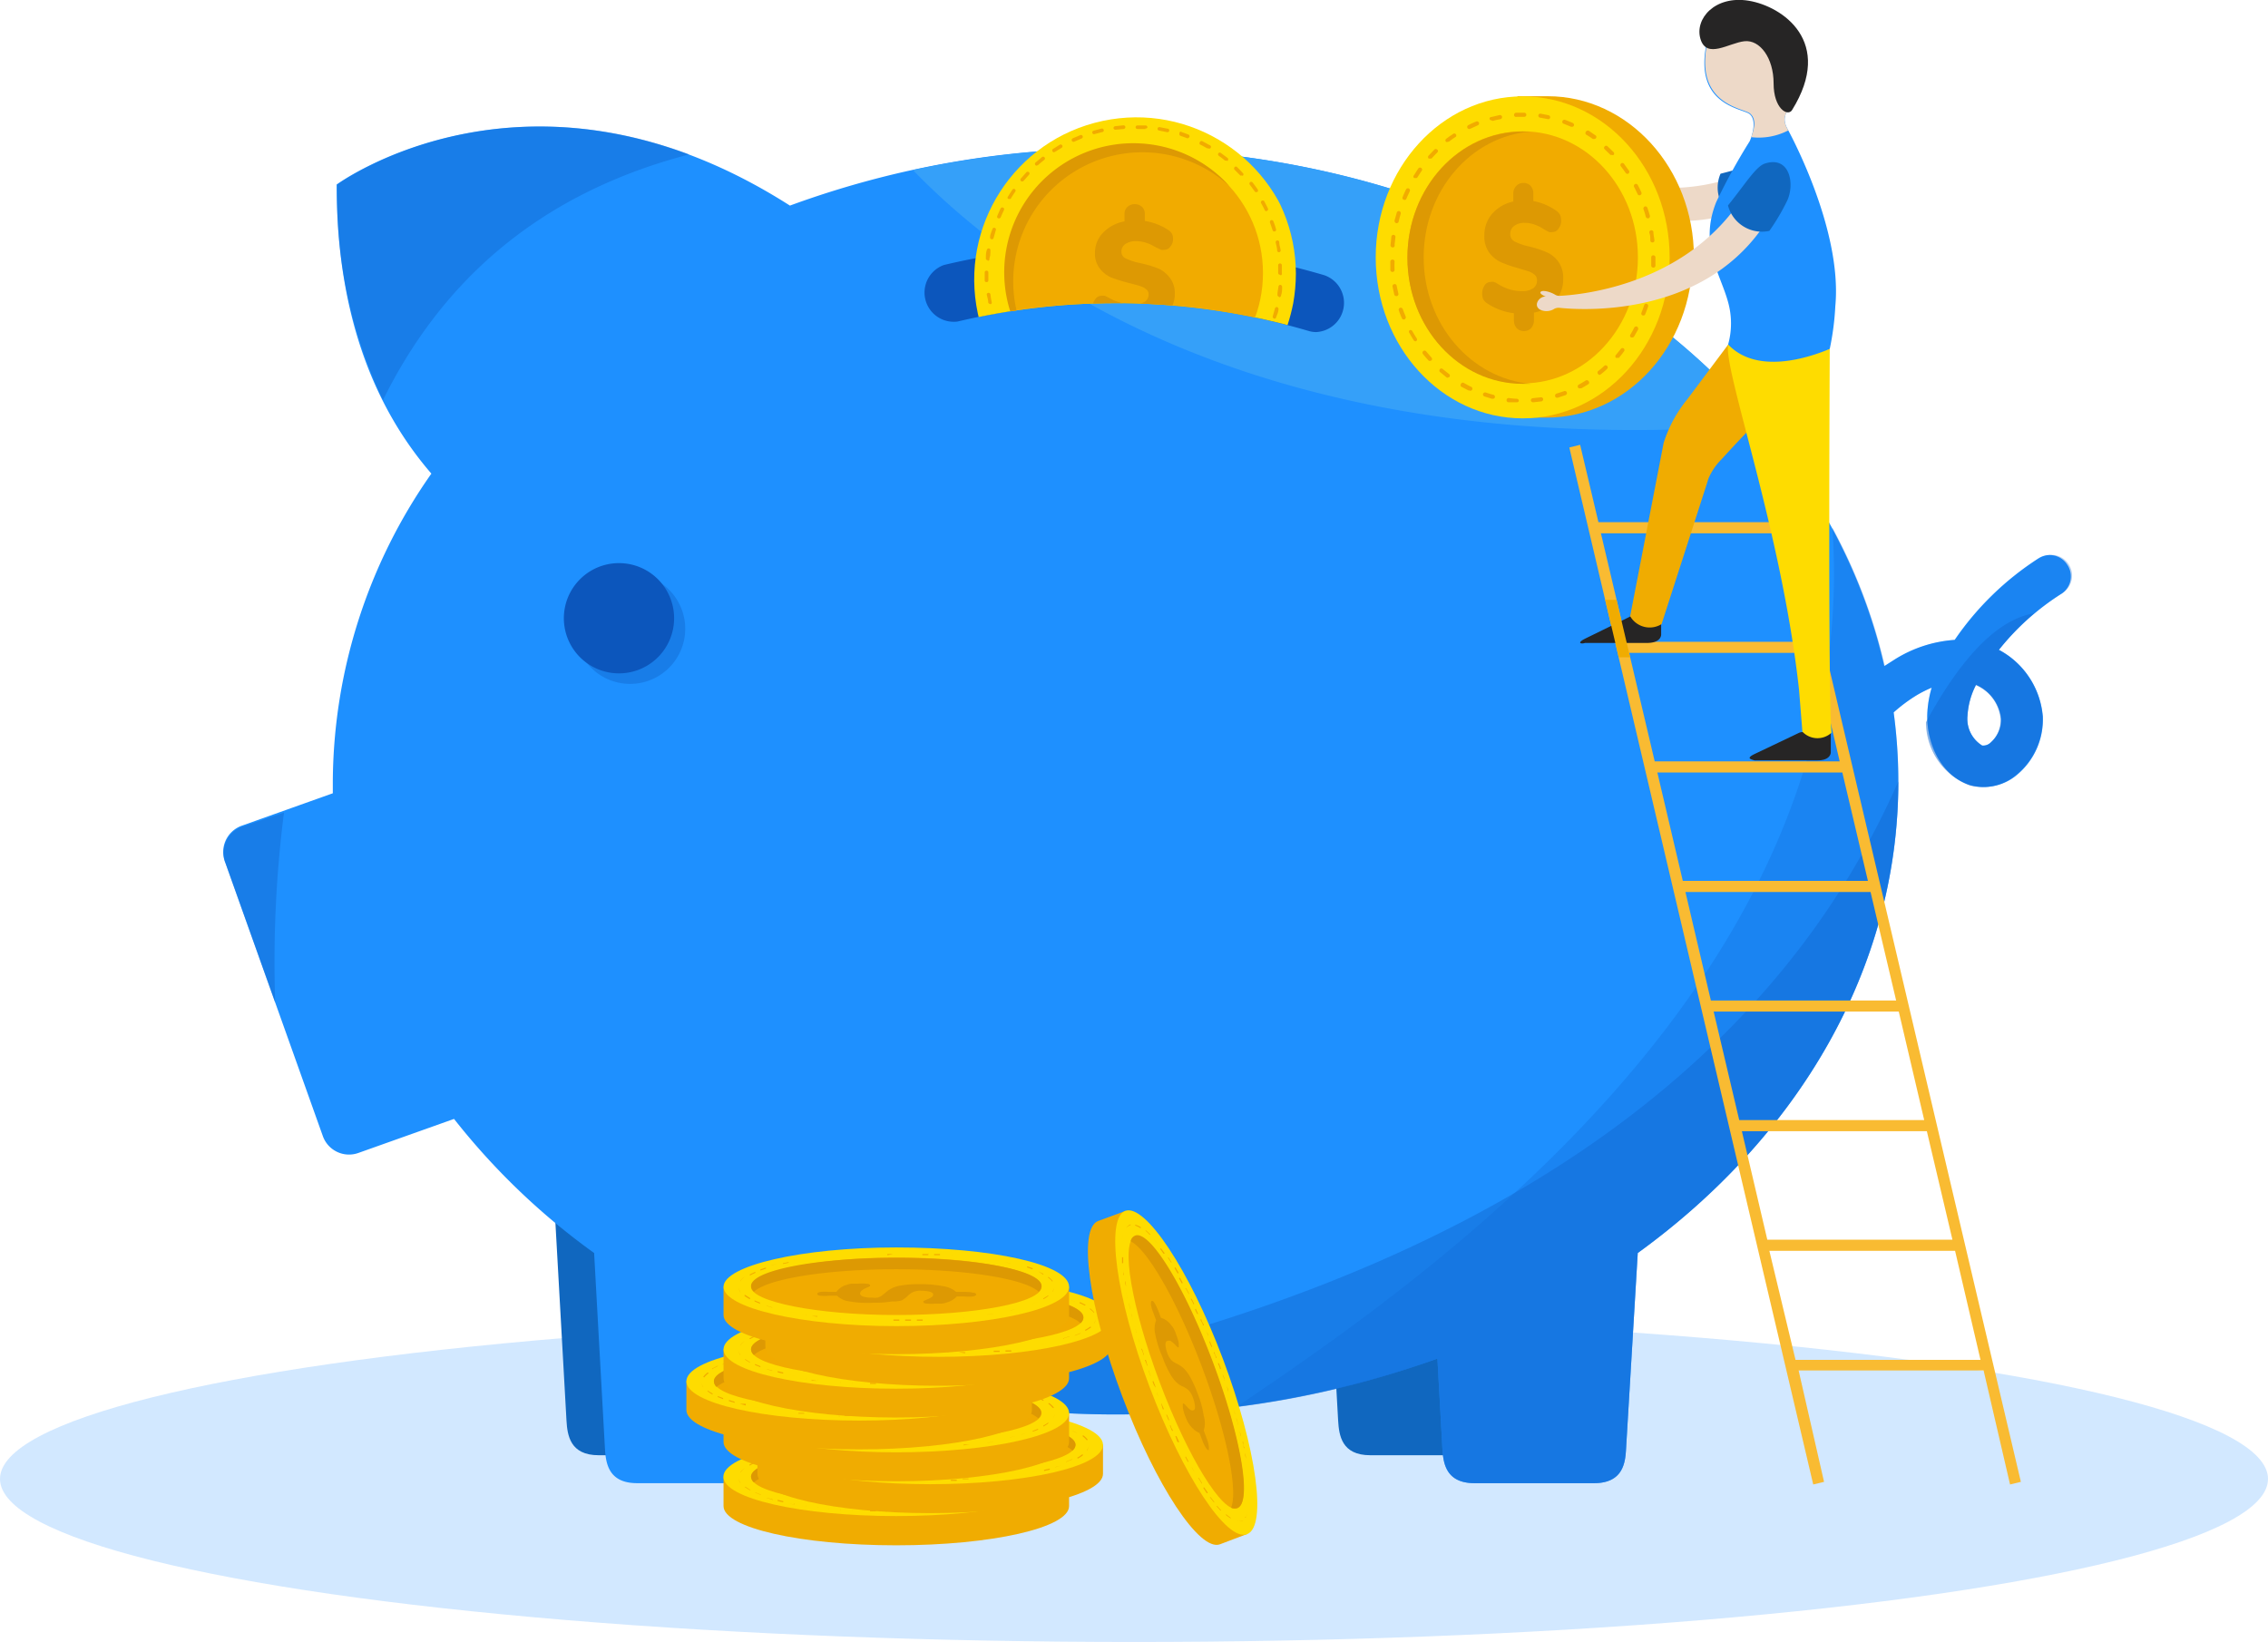 <svg xmlns="http://www.w3.org/2000/svg" xmlns:xlink="http://www.w3.org/1999/xlink" viewBox="0 0 155.1 112.29"><defs><style>.cls-1{fill:none;}.cls-2,.cls-4{fill:#1e90ff;}.cls-2{opacity:0.2;}.cls-3{fill:#1067bf;}.cls-5{fill:#35a0f9;}.cls-13,.cls-14,.cls-6{fill:#126ad2;}.cls-12,.cls-6{opacity:0.5;}.cls-7{fill:#0c56bc;}.cls-8{clip-path:url(#clip-path);}.cls-9{fill:#fedc00;}.cls-10{fill:#f1ab00;}.cls-11{fill:#dd9903;}.cls-14{opacity:0.3;}.cls-15{fill:#f9bb32;}.cls-16{fill:#f0ac01;}.cls-17{fill:#edd9c8;}.cls-18{fill:#262525;}</style><clipPath id="clip-path"><path class="cls-1" d="M66.88,21.69a46.74,46.74,0,0,1,21.17.54,12.7,12.7,0,0,0,.39-1.5,11.88,11.88,0,0,0,.18-2,11.07,11.07,0,0,0-22.14,0A11.71,11.71,0,0,0,66.7,21Q66.78,21.33,66.88,21.69Z"/></clipPath></defs><title>piggy-b</title><g id="Layer_2" data-name="Layer 2"><g id="Layer_1-2" data-name="Layer 1"><ellipse class="cls-2" cx="77.55" cy="101.14" rx="77.55" ry="11.15"/><path class="cls-3" d="M90.67,82.15l.84,15c.06,1,.23,2.37,2.2,2.37h8.19c2,0,2.14-1.4,2.2-2.37l.84-15Z"/><path class="cls-3" d="M37.9,82.15l.84,15c.06,1,.24,2.37,2.2,2.37h8.19c2,0,2.14-1.4,2.2-2.37l.84-15Z"/><path class="cls-4" d="M141.38,38.63a1.42,1.42,0,0,0-2-.43,20.14,20.14,0,0,0-5.71,5.56,8.82,8.82,0,0,0-4.09,1.33l-.72.46c-4.58-20.14-26.39-35.4-52.6-35.4a64,64,0,0,0-22.24,3.91c-17.63-11.26-31-1.44-31-1.44,0,9.14,2.73,15.43,6.48,19.77a36.93,36.93,0,0,0-6.74,21c0,.29,0,.58,0,.86l-6.26,2.23A1.91,1.91,0,0,0,15.41,59L22.08,77.7a1.9,1.9,0,0,0,2.42,1.15l6.55-2.33a47.24,47.24,0,0,0,9.58,9.17l.74,13.38c.06,1,.24,2.36,2.2,2.36h8.19c2,0,2.15-1.4,2.2-2.36l.34-6.16a65.26,65.26,0,0,0,44,0l.34,6.16c.06,1,.24,2.36,2.2,2.36H109c2,0,2.15-1.4,2.2-2.36L112,85.69c10.94-7.92,17.82-19.43,17.82-32.25a35.08,35.08,0,0,0-.32-4.72,10.71,10.71,0,0,1,1.6-1.19,8.13,8.13,0,0,1,1-.5,7.36,7.36,0,0,0-.3,1.79c-.07,2,.95,4.3,3,4.89a3.5,3.5,0,0,0,3.13-.72,4.91,4.91,0,0,0,1.77-4,5.69,5.69,0,0,0-3-4.55A17.3,17.3,0,0,1,141,40.59,1.42,1.42,0,0,0,141.38,38.63Zm-4.53,10.53a2.05,2.05,0,0,1-.72,1.62.72.72,0,0,1-.58.2,2.15,2.15,0,0,1-1-2.06,5.21,5.21,0,0,1,.58-2.09A2.84,2.84,0,0,1,136.85,49.16Z"/><path class="cls-5" d="M120.51,29.07C110.88,17.65,94.67,10.15,76.3,10.15a65.36,65.36,0,0,0-13.87,1.48C70.06,19.5,87.38,31.59,120.51,29.07Z"/><path class="cls-6" d="M47.13,10.56c-14.08-5.27-24.06,2.06-24.06,2.06a32.2,32.2,0,0,0,3.12,14.74C29.7,20.26,35.84,13.5,47.13,10.56Z"/><path class="cls-6" d="M46.86,43a3.77,3.77,0,1,1-3.77-3.77A3.77,3.77,0,0,1,46.86,43Z"/><path class="cls-7" d="M90.05,22.71a1.87,1.87,0,0,1-.57-.08,46.74,46.74,0,0,0-24-.64,2,2,0,0,1-.92-3.87,50.6,50.6,0,0,1,26,.7,2,2,0,0,1-.56,3.89Z"/><g class="cls-8"><circle class="cls-9" cx="77.55" cy="18.67" r="11.07" transform="matrix(0.98, -0.21, 0.21, 0.98, -2.2, 17.11)"/><path class="cls-10" d="M77.33,28.83h0a5.44,5.44,0,0,1-.57,0,.12.12,0,1,1,0-.24l.55,0a.11.11,0,0,1,.12.12A.12.12,0,0,1,77.33,28.83Zm.94,0a.13.13,0,0,1-.13-.12.14.14,0,0,1,.12-.13l.55,0a.12.12,0,1,1,0,.24,5,5,0,0,1-.56.06Zm-2.43-.12h0l-.56-.11a.12.12,0,0,1-.09-.15.11.11,0,0,1,.14-.09l.55.1a.13.13,0,0,1,.1.15A.12.12,0,0,1,75.84,28.69Zm3.91-.1a.13.13,0,0,1-.12-.09.13.13,0,0,1,.1-.15l.53-.14a.13.13,0,0,1,.16.09.12.12,0,0,1-.09.15l-.55.14Zm-5.37-.26h0l-.53-.2a.11.11,0,0,1-.07-.16.13.13,0,0,1,.16-.07,4.6,4.6,0,0,0,.52.19.13.13,0,0,1,.08.16A.14.14,0,0,1,74.38,28.33Zm6.81-.18a.12.12,0,0,1-.12-.07.13.13,0,0,1,.07-.16l.52-.22a.12.12,0,0,1,.16.06.12.12,0,0,1-.06.16l-.53.23ZM73,27.75l-.06,0c-.17-.08-.33-.17-.5-.27a.12.12,0,0,1,.13-.21l.48.26a.13.13,0,0,1,.06.17A.14.14,0,0,1,73,27.75Zm9.54-.24a.15.15,0,0,1-.11-.07.12.12,0,0,1,0-.16L83,27a.14.14,0,0,1,.18,0,.13.13,0,0,1,0,.17,4.94,4.94,0,0,1-.49.3ZM71.72,27l-.08,0-.45-.35a.12.12,0,0,1,0-.17.14.14,0,0,1,.18,0l.44.34a.12.12,0,0,1,0,.17A.16.16,0,0,1,71.72,27Zm12.06-.31a.11.11,0,0,1-.09,0,.12.12,0,0,1,0-.18l.42-.35a.13.13,0,0,1,.18,0,.12.12,0,0,1,0,.17l-.44.37A.11.11,0,0,1,83.78,26.66ZM70.56,26a.09.09,0,0,1-.08,0l-.4-.4a.13.13,0,0,1,0-.18.12.12,0,0,1,.17,0l.39.4a.11.11,0,0,1,0,.17A.1.1,0,0,1,70.56,26Zm14.33-.36a.12.12,0,0,1-.09,0,.11.11,0,0,1,0-.17q.18-.2.36-.42a.13.13,0,0,1,.18,0,.12.12,0,0,1,0,.17c-.12.15-.25.29-.37.43A.18.18,0,0,1,84.89,25.65Zm-15.32-.76a.12.12,0,0,1-.1-.05c-.12-.15-.23-.31-.34-.46a.13.13,0,0,1,0-.17.12.12,0,0,1,.17,0l.32.45a.11.11,0,0,1,0,.17A.11.11,0,0,1,69.57,24.89Zm16.26-.41-.07,0a.14.14,0,0,1,0-.18c.11-.15.21-.3.31-.46a.12.12,0,0,1,.17,0,.14.14,0,0,1,0,.17c-.1.16-.2.32-.31.48A.14.14,0,0,1,85.83,24.48Zm-17.08-.85a.11.11,0,0,1-.11-.06c-.09-.17-.18-.34-.26-.51a.12.12,0,0,1,.05-.16.13.13,0,0,1,.17.05l.25.5a.12.12,0,0,1,0,.17Zm17.83-.45h0a.12.12,0,0,1-.06-.16c.08-.17.16-.34.23-.51a.14.14,0,0,1,.16-.07.14.14,0,0,1,.07.17c-.08.17-.15.34-.24.51A.11.11,0,0,1,86.58,23.18Zm-18.46-.91a.12.12,0,0,1-.11-.08c-.07-.18-.13-.36-.19-.55a.12.12,0,0,1,.09-.15.12.12,0,0,1,.15.08,4.72,4.72,0,0,0,.18.53.14.14,0,0,1-.07.16Zm19-.48h0a.12.12,0,0,1-.08-.15l.15-.54a.13.13,0,0,1,.15-.09.14.14,0,0,1,.09.15c0,.19-.1.37-.16.55A.11.11,0,0,1,87.13,21.79Zm-19.42-1a.12.12,0,0,1-.12-.1c0-.18-.07-.37-.1-.56a.13.13,0,0,1,.25,0,5.07,5.07,0,0,0,.09.54.12.12,0,0,1-.09.15Zm19.76-.49h0a.13.13,0,0,1-.1-.14c0-.19.05-.37.07-.56a.13.13,0,0,1,.13-.11.14.14,0,0,1,.12.14c0,.19,0,.38-.07.56A.14.14,0,0,1,87.47,20.33Zm-20-1a.11.11,0,0,1-.12-.11c0-.18,0-.37,0-.55v0a.12.12,0,0,1,.13-.12.12.12,0,0,1,.12.12v0c0,.18,0,.36,0,.54a.11.11,0,0,1-.11.12Zm20.07-.5a.12.12,0,0,1-.12-.12v0c0-.19,0-.37,0-.56a.13.13,0,0,1,.25,0c0,.19,0,.38,0,.57v0A.12.12,0,0,1,87.59,18.83Zm-20-1h0a.11.11,0,0,1-.11-.13c0-.19,0-.38.07-.57a.12.12,0,0,1,.14-.1.12.12,0,0,1,.1.14c0,.19,0,.37-.07.55A.12.12,0,0,1,67.55,17.84Zm19.93-.54a.13.13,0,0,1-.12-.11c0-.18-.06-.37-.1-.55a.12.12,0,0,1,.24-.05c0,.19.07.38.1.57a.13.13,0,0,1-.1.14ZM67.8,16.36h0a.13.13,0,0,1-.09-.15c0-.18.1-.36.16-.55a.12.12,0,0,1,.15-.08.12.12,0,0,1,.08.16l-.15.53A.12.12,0,0,1,67.8,16.36Zm19.35-.53a.12.12,0,0,1-.12-.08l-.18-.53a.13.13,0,0,1,.07-.16.13.13,0,0,1,.16.07q.11.27.18.54a.12.12,0,0,1-.08.16Zm-18.88-.9h0a.11.11,0,0,1-.07-.16c.07-.17.15-.35.23-.52a.13.13,0,0,1,.17-.05.12.12,0,0,1,.06.16c-.08.17-.16.34-.23.51A.14.14,0,0,1,68.27,14.93Zm18.33-.49a.12.12,0,0,1-.11-.07c-.08-.17-.17-.34-.26-.5a.13.13,0,0,1,.22-.12c.09.17.18.34.26.51a.12.12,0,0,1-.06.16ZM69,13.6l-.06,0a.12.12,0,0,1,0-.17c.1-.16.2-.32.31-.48a.12.12,0,0,1,.17,0,.13.13,0,0,1,0,.17c-.1.15-.21.31-.3.47A.13.13,0,0,1,69,13.6Zm16.9-.46a.11.11,0,0,1-.1-.06l-.33-.45a.12.12,0,0,1,.19-.15c.12.15.23.31.34.46a.14.14,0,0,1,0,.18Zm-16-.76-.08,0a.13.13,0,0,1,0-.18l.37-.42a.13.13,0,0,1,.18,0,.12.12,0,0,1,0,.17l-.37.42A.14.14,0,0,1,69.82,12.38ZM84.91,12a.11.11,0,0,1-.09,0l-.39-.39a.13.13,0,0,1,0-.18.11.11,0,0,1,.17,0c.14.13.27.27.4.41a.12.12,0,0,1,0,.17A.11.11,0,0,1,84.91,12Zm-14-.66a.14.14,0,0,1-.1-.05.12.12,0,0,1,0-.17l.44-.37a.12.12,0,0,1,.17,0,.12.12,0,0,1,0,.18c-.14.11-.29.23-.42.35A.12.12,0,0,1,70.87,11.3Zm12.94-.36-.08,0c-.14-.12-.29-.23-.44-.34a.13.13,0,0,1,0-.17.12.12,0,0,1,.17,0l.46.34a.14.14,0,0,1,0,.18A.13.13,0,0,1,83.81,10.94Zm-11.75-.56a.16.16,0,0,1-.11-.05.13.13,0,0,1,0-.17l.48-.3a.12.12,0,1,1,.13.21l-.48.29A.07.07,0,0,1,72.06,10.38Zm10.51-.28-.06,0c-.16-.09-.32-.18-.49-.26a.13.13,0,0,1,0-.17.12.12,0,0,1,.17-.05l.5.27a.12.12,0,0,1-.07.23Zm-9.2-.44a.12.12,0,0,1-.11-.07.13.13,0,0,1,.06-.17l.52-.22a.12.12,0,1,1,.09.23l-.51.22Zm7.85-.22h0l-.52-.19a.12.12,0,0,1-.08-.16A.12.12,0,0,1,80.73,9l.54.2a.13.13,0,0,1,.07.16A.12.12,0,0,1,81.22,9.44Zm-6.44-.3a.13.13,0,0,1-.12-.09.12.12,0,0,1,.08-.15l.56-.15a.12.12,0,0,1,.14.1.11.11,0,0,1-.09.14l-.54.14Zm5-.14h0l-.54-.11a.12.12,0,0,1,0-.24l.56.11a.12.12,0,0,1,0,.24Zm-3.54-.17a.13.13,0,0,1-.13-.1.13.13,0,0,1,.11-.14l.57-.06a.13.13,0,0,1,.13.12.13.13,0,0,1-.11.13l-.56.05Zm2.06-.05h0l-.56,0a.12.12,0,0,1-.12-.12.12.12,0,0,1,.13-.12h0l.57,0a.13.13,0,0,1,.11.13A.12.12,0,0,1,78.31,8.78Z"/><circle class="cls-10" cx="77.55" cy="18.67" r="8.82"/><path class="cls-11" d="M69.29,19.24a8.83,8.83,0,0,1,14.78-6.52A8.83,8.83,0,1,0,71.6,25.19,8.82,8.82,0,0,1,69.29,19.24Z"/><path class="cls-11" d="M79.81,21.44a2.78,2.78,0,0,1-1.48.74v.49a.64.64,0,0,1-.19.49.68.68,0,0,1-.5.19.66.66,0,0,1-.5-.19.65.65,0,0,1-.2-.49v-.45a4.5,4.5,0,0,1-1.88-.64.74.74,0,0,1-.25-.25.78.78,0,0,1-.08-.37.76.76,0,0,1,.18-.51.49.49,0,0,1,.41-.22.67.67,0,0,1,.24,0l.3.15a3.2,3.2,0,0,0,.82.33,2.92,2.92,0,0,0,.8.1,1.49,1.49,0,0,0,.8-.17.58.58,0,0,0,.27-.52.42.42,0,0,0-.17-.34,1.08,1.08,0,0,0-.4-.21c-.16-.06-.4-.12-.71-.2A12.25,12.25,0,0,1,76.05,19a2,2,0,0,1-.82-.61,1.65,1.65,0,0,1-.35-1.1,1.94,1.94,0,0,1,.56-1.38,2.69,2.69,0,0,1,1.46-.77v-.5a.66.66,0,0,1,.2-.49.75.75,0,0,1,1,0,.64.64,0,0,1,.19.49v.47a4.17,4.17,0,0,1,1.61.62.87.87,0,0,1,.25.26.8.8,0,0,1,.07.36.78.78,0,0,1-.18.51.49.49,0,0,1-.41.22.59.59,0,0,1-.23,0l-.32-.15-.3-.16a2.4,2.4,0,0,0-1.09-.28,1.26,1.26,0,0,0-.73.2.61.61,0,0,0-.27.52.49.49,0,0,0,.31.47A4.35,4.35,0,0,0,78,18a7.8,7.8,0,0,1,1.21.36A2,2,0,0,1,80,19a1.7,1.7,0,0,1,.34,1.12A1.88,1.88,0,0,1,79.81,21.44Z"/></g><g class="cls-12"><path class="cls-13" d="M63.09,95.4A65.46,65.46,0,0,0,76.3,96.73a64,64,0,0,0,22-3.82l.34,6.16c.06,1,.24,2.36,2.2,2.36H109c2,0,2.15-1.4,2.2-2.36L112,85.69c10.94-7.92,17.82-19.43,17.82-32.25C115.65,85.66,76.32,92.6,63.09,95.4Z"/><path class="cls-13" d="M139.68,49a5.69,5.69,0,0,0-3-4.55,17.44,17.44,0,0,1,2.42-2.51c-2.29.39-4.76,2.62-7.39,7.45a4.64,4.64,0,0,0,3,4.33,3.5,3.5,0,0,0,3.13-.72A4.91,4.91,0,0,0,139.68,49Zm-3.55,1.79a.72.72,0,0,1-.58.2,2.15,2.15,0,0,1-1-2.06,5.21,5.21,0,0,1,.58-2.09,2.84,2.84,0,0,1,1.68,2.33A2.05,2.05,0,0,1,136.13,50.78Z"/></g><path class="cls-14" d="M139.42,38.2a20.14,20.14,0,0,0-5.71,5.56,8.82,8.82,0,0,0-4.09,1.33l-.72.46a37.34,37.34,0,0,0-3.59-9.47c2.13,30.6-27.35,51.1-40.76,60.14A62.94,62.94,0,0,0,98.3,92.91l.34,6.16c.06,1,.24,2.36,2.2,2.36H109c2,0,2.15-1.4,2.2-2.36L112,85.69c10.94-7.92,17.82-19.43,17.82-32.25a35.08,35.08,0,0,0-.32-4.72,10.71,10.71,0,0,1,1.6-1.19,8.13,8.13,0,0,1,1-.5,7.36,7.36,0,0,0-.3,1.79c-.07,2,.95,4.3,3,4.89a3.5,3.5,0,0,0,3.13-.72,4.91,4.91,0,0,0,1.77-4,5.69,5.69,0,0,0-3-4.55A17.3,17.3,0,0,1,141,40.59a1.42,1.42,0,1,0-1.53-2.39Zm-2.57,11a2.05,2.05,0,0,1-.72,1.62.72.72,0,0,1-.58.2,2.15,2.15,0,0,1-1-2.06,5.21,5.21,0,0,1,.58-2.09A2.84,2.84,0,0,1,136.85,49.16Z"/><path class="cls-6" d="M16.57,56.53A1.91,1.91,0,0,0,15.41,59l3.41,9.57a80.86,80.86,0,0,1,.6-13Z"/><path class="cls-7" d="M46.1,42.28a3.77,3.77,0,1,1-3.77-3.77A3.77,3.77,0,0,1,46.1,42.28Z"/><path class="cls-15" d="M137.46,101.52l.74-.18L121.5,30.42l-.74.18,1.2,5.11H109.31l-1.25-5.29-.74.18L124,101.52l.74-.18L123,93.72h12.65ZM119.12,77.36h12.65l1.75,7.42H120.86Zm6.69-25.29H113.16l-1.75-7.42h12.66Zm.18.76,1.75,7.41H115.08l-1.74-7.41ZM127.92,61l1.75,7.42H117L115.26,61Zm1.93,8.18,1.74,7.42H118.94l-1.75-7.42Zm-7.71-32.71,1.75,7.42H111.23l-1.75-7.42ZM122.79,93,121,85.54H133.7L135.44,93Z"/><path class="cls-16" d="M49.48,103c0,1.48,5.29,2.68,11.81,2.68s11.82-1.2,11.82-2.68v-2H49.48Z"/><ellipse class="cls-9" cx="61.29" cy="100.99" rx="11.82" ry="2.69"/><path class="cls-10" d="M61.29,103.36H61.1a0,0,0,1,1,0-.08h.4a0,0,0,1,1,0,.08Zm-.59,0h-.4a0,0,0,0,1,0,0,0,0,0,0,1,0,0h.4a0,0,0,1,1,0,.08Zm1.2,0a0,0,0,1,1,0-.08h.4a0,0,0,0,1,0,.08Zm-2,0h-.4a0,0,0,0,1,0-.08h.4a0,0,0,0,1,0,0A0,0,0,0,1,59.9,103.34Zm2.8,0a0,0,0,0,1,0,0,0,0,0,0,1,0,0h.4a0,0,0,0,1,0,0,0,0,0,0,1,0,0Zm-3.6,0h-.41s0,0,0,0a0,0,0,0,1,0,0h0l.4,0s0,0,0,0S59.12,103.31,59.1,103.31Zm4.4,0s0,0,0,0,0,0,0,0l.4,0s0,0,0,0,0,0,0,0l-.41,0Zm-5.2,0h0l-.4,0s0,0,0,0,0,0,0,0l.4,0a0,0,0,0,1,0,0S58.32,103.27,58.3,103.27Zm6,0s0,0,0,0a0,0,0,0,1,0,0l.4,0a0,0,0,0,1,0,0s0,0,0,0l-.4,0Zm-6.8-.06h0l-.4,0s0,0,0,0,0,0,0,0l.4,0a.07.07,0,0,1,0,.05S57.52,103.21,57.5,103.21Zm7.6,0s0,0,0,0a.07.07,0,0,1,0-.05l.4,0s0,0,0,0,0,0,0,0l-.4,0Zm-8.4-.07h0l-.4,0s0,0,0,0,0,0,0,0l.4,0a0,0,0,0,1,0,0S56.72,103.14,56.7,103.14Zm9.2,0a0,0,0,0,1,0,0,0,0,0,0,1,0,0l.4,0s0,0,0,0,0,0,0,0l-.39,0Zm-10-.09h0l-.4,0a0,0,0,0,1,0,0,.05.05,0,0,1,0,0l.4,0s0,0,0,0S55.92,103.05,55.9,103.05Zm10.8,0s0,0,0,0,0,0,0,0l.4,0a.05.05,0,0,1,0,0,.07.07,0,0,1,0,0l-.4,0Zm-11.59-.11h0l-.4-.06s0,0,0,0,0,0,0,0l.39.06a.07.07,0,0,1,0,0S55.13,102.94,55.11,102.94Zm12.38,0s0,0,0,0,0,0,0,0l.39-.06s0,0,.05,0a.05.05,0,0,1,0,0l-.4.06Zm-13.17-.13h0l-.4-.08s0,0,0,0,0,0,0,0l.39.07a.07.07,0,0,1,0,0A.05.05,0,0,1,54.32,102.81Zm14,0s0,0,0,0,0,0,0,0l.39-.08a.05.05,0,0,1,0,0,0,0,0,0,1,0,0l-.39.08Zm-14.75-.16h0l-.39-.09a0,0,0,0,1,0-.08l.39.09a.05.05,0,0,1,0,.05S53.55,102.65,53.53,102.65Zm15.54,0s0,0,0,0,0,0,0-.05l.39-.09s0,0,0,0a.05.05,0,0,1,0,0l-.39.09Zm-16.32-.19h0l-.38-.12a0,0,0,0,1,0,0,0,0,0,0,1,.05,0l.38.11s0,0,0,.05S52.77,102.46,52.75,102.46Zm17.1,0a0,0,0,0,1,0,0,0,0,0,0,1,0-.05l.38-.12a.05.05,0,0,1,0,0s0,0,0,0l-.38.11ZM52,102.22h0l-.37-.15s0,0,0,0a0,0,0,0,1,.05,0l.37.15a.05.05,0,0,1,0,0A.05.05,0,0,1,52,102.22Zm18.62,0,0,0a.07.07,0,0,1,0-.06L71,102a0,0,0,0,1,0,.07l-.38.15Zm-19.35-.32h0a2.33,2.33,0,0,1-.35-.22,0,0,0,0,1,0,0,0,0,0,0,1,.06,0l.33.21a0,0,0,0,1,0,.05S51.27,101.89,51.26,101.89Zm20.08,0,0,0s0-.05,0-.06a3.37,3.37,0,0,0,.34-.21,0,0,0,0,1,0,0s0,0,0,.06a2.53,2.53,0,0,1-.34.21S71.35,101.89,71.34,101.89Zm-20.71-.48,0,0a.64.64,0,0,1-.15-.39,0,0,0,0,1,0,0h0a0,0,0,0,1,0,0,.6.6,0,0,0,.13.34,0,0,0,0,1,0,.06Zm21.34,0h0s0,0,0-.06a.54.54,0,0,0,.13-.34v0a0,0,0,0,1,0,0h0a0,0,0,0,1,0,0v0a.69.69,0,0,1-.14.39Zm-21.35-.73h0a0,0,0,0,1,0,0,1.19,1.19,0,0,1,.3-.29,0,0,0,0,1,0,0s0,0,0,0a1.42,1.42,0,0,0-.27.28Zm21.33,0,0,0a1.18,1.18,0,0,0-.28-.26,0,0,0,0,1,0-.07,2.06,2.06,0,0,1,.3.28s0,0,0,.06Zm-20.71-.47a.05.05,0,0,1,0,0,0,0,0,0,1,0-.06l.36-.18s.05,0,.05,0a0,0,0,0,1,0,.06,2.28,2.28,0,0,0-.35.17Zm20.09,0h0A3,3,0,0,0,71,100a0,0,0,0,1,0-.06,0,0,0,0,1,0,0l.36.18a0,0,0,0,1,0,0S71.34,100.16,71.33,100.16ZM52,99.85l0,0a0,0,0,0,1,0-.06l.38-.13a0,0,0,1,1,0,.08l-.38.13Zm18.62,0h0l-.38-.13s0,0,0,0a0,0,0,0,1,0,0l.39.12a0,0,0,0,1,0,.06A.05.05,0,0,1,70.59,99.84Zm-17.86-.23a.05.05,0,0,1,0,0,.05.05,0,0,1,0,0l.39-.1s0,0,0,0,0,0,0,0l-.39.11Zm17.1,0h0l-.39-.1a.05.05,0,0,1,0,0s0,0,0,0l.39.1a.05.05,0,0,1,0,0S69.85,99.6,69.83,99.6Zm-16.32-.19s0,0,0,0a.05.05,0,0,1,0,0l.39-.08s0,0,0,0,0,0,0,0l-.39.08Zm15.54,0h0l-.39-.09s0,0,0,0,0,0,0,0l.39.09s0,0,0,0S69.07,99.41,69.05,99.41ZM54.3,99.25s0,0,0,0,0,0,0,0l.39-.06a0,0,0,0,1,0,0s0,0,0,0l-.4.07Zm14,0h0l-.4-.07s0,0,0-.05,0,0,0,0l.39.07a0,0,0,0,1,0,0S68.28,99.25,68.26,99.25Zm-13.17-.13s0,0,0,0,0,0,0,0l.4-.06a0,0,0,0,1,0,0s0,0,0,0l-.4.06Zm12.38,0h0l-.4-.06a0,0,0,0,1,0,0s0,0,0,0l.4.06s0,0,0,0A0,0,0,0,1,67.47,99.12ZM55.88,99s0,0,0,0,0,0,0,0l.4-.05a0,0,0,0,1,0,0,0,0,0,0,1,0,0l-.39.05Zm10.8,0h0L66.28,99a0,0,0,0,1,0,0s0,0,.05,0l.39.05a0,0,0,0,1,0,0A0,0,0,0,1,66.68,99Zm-10-.09s0,0,0,0,0,0,0,0l.4,0s0,0,0,0a0,0,0,0,1,0,0l-.4,0Zm9.2,0h0l-.4,0a0,0,0,0,1,0,0,.05.05,0,0,1,0,0l.4,0s0,0,0,0A0,0,0,0,1,65.88,98.92Zm-8.4-.07a0,0,0,0,1,0,0s0,0,0,0l.4,0s0,0,.05,0a0,0,0,0,1,0,0l-.4,0Zm7.6,0h0l-.4,0a.07.07,0,0,1,0,0s0,0,0,0l.4,0s0,0,0,0A0,0,0,0,1,65.08,98.85Zm-6.8-.06a0,0,0,0,1,0,0s0,0,0,0l.4,0s0,0,0,0a0,0,0,0,1,0,0l-.4,0Zm6,0h0l-.4,0s0,0,0,0,0,0,0,0h0l.4,0s0,0,0,0A0,0,0,0,1,64.28,98.79Zm-5.2,0a0,0,0,0,1,0,0s0,0,0,0l.41,0s0,0,0,0a0,0,0,0,1,0,0l-.4,0Zm4.4,0h0l-.4,0a0,0,0,1,1,0-.08h0l.41,0s0,0,0,0A0,0,0,0,1,63.48,98.75Zm-3.6,0a0,0,0,0,1,0,0,0,0,0,0,1,0,0h.4a0,0,0,0,1,0,.08Zm2.8,0h-.4a0,0,0,0,1,0-.08h.4a0,0,0,0,1,0,0A0,0,0,0,1,62.68,98.72Zm-2,0a0,0,0,1,1,0-.08h.4a0,0,0,1,1,0,.08Zm1.2,0h-.4a0,0,0,1,1,0-.08h.4a0,0,0,1,1,0,.08Z"/><ellipse class="cls-10" cx="61.29" cy="100.99" rx="9.93" ry="1.93"/><path class="cls-11" d="M51.56,101.38c.93-.88,4.93-1.54,9.73-1.54s8.81.66,9.74,1.54a.57.57,0,0,0,.2-.39c0-1.07-4.45-1.93-9.94-1.93s-9.93.86-9.93,1.93A.57.57,0,0,0,51.56,101.38Z"/><path class="cls-11" d="M58.1,102a1.57,1.57,0,0,1-.86-.38h-.56a2.79,2.79,0,0,1-.57,0c-.15,0-.22-.08-.22-.14s.07-.09.22-.13a2.79,2.79,0,0,1,.57,0h.52a1.25,1.25,0,0,1,.74-.49,1.12,1.12,0,0,1,.29-.07l.42,0a3.25,3.25,0,0,1,.59,0c.17,0,.26.06.26.11s0,0,0,.06l-.17.08a1.66,1.66,0,0,0-.39.21.29.29,0,0,0-.12.21q0,.13.21.21a1.81,1.81,0,0,0,.6.07,1.41,1.41,0,0,0,.39,0,.72.72,0,0,0,.25-.11l.23-.18a2,2,0,0,1,1.13-.54,7.27,7.27,0,0,1,1.28-.09,7.4,7.4,0,0,1,1.59.15,1.65,1.65,0,0,1,.89.38h.58a2.9,2.9,0,0,1,.56,0c.15,0,.23.08.23.13s-.08.1-.22.13a2.26,2.26,0,0,1-.57.06h-.54a1.59,1.59,0,0,1-.72.42,1.42,1.42,0,0,1-.31.06,2.36,2.36,0,0,1-.4,0,3.54,3.54,0,0,1-.6,0c-.17,0-.25-.07-.25-.11s0,0,0-.06l.17-.09.19-.08a1,1,0,0,0,.23-.13.22.22,0,0,0,.08-.15c0-.08-.07-.14-.22-.19a1.93,1.93,0,0,0-.6-.08,1.27,1.27,0,0,0-.55.09,1.2,1.2,0,0,0-.37.26,2.4,2.4,0,0,1-.41.32,2.45,2.45,0,0,1-.7.21,7.31,7.31,0,0,1-1.29.09A7.12,7.12,0,0,1,58.1,102Z"/><path class="cls-16" d="M51.8,100.79c0,1.48,5.29,2.69,11.81,2.69s11.82-1.21,11.82-2.69v-2H51.8Z"/><path class="cls-9" d="M75.43,98.81c0,1.49-5.29,2.69-11.82,2.69S51.8,100.3,51.8,98.81s5.29-2.68,11.81-2.68S75.43,97.33,75.43,98.81Z"/><path class="cls-10" d="M63.61,101.19h-.19s0,0,0,0a0,0,0,0,1,0,0h.4a0,0,0,0,1,0,0,0,0,0,0,1,0,0Zm-.59,0h-.41s0,0,0-.05a0,0,0,0,1,0,0H63a0,0,0,0,1,0,.08Zm1.2,0a0,0,0,0,1,0-.08h.4a0,0,0,0,1,0,0,0,0,0,0,1,0,0Zm-2,0h0l-.4,0a0,0,0,0,1,0,0s0,0,0,0l.4,0a0,0,0,0,1,0,0S62.24,101.17,62.21,101.17Zm2.81,0a0,0,0,0,1,0,0s0,0,0,0h.4a0,0,0,1,1,0,.08l-.4,0Zm-3.61,0h0l-.4,0a0,0,0,0,1,0-.05s0,0,.05,0l.4,0s0,0,0,0A0,0,0,0,1,61.41,101.14Zm4.41,0a0,0,0,0,1,0-.08l.4,0s0,0,0,0,0,.05,0,.05l-.4,0Zm-5.21,0h0l-.4,0a0,0,0,0,1,0,0,0,0,0,0,1,0,0l.4,0a0,0,0,0,1,0,0S60.63,101.09,60.61,101.09Zm6,0s0,0,0,0a0,0,0,0,1,0,0l.4,0s0,0,0,0,0,0,0,0l-.4,0Zm-6.81,0h0l-.4,0a0,0,0,0,1,0,0s0,0,.05,0l.4,0s0,0,0,0A0,0,0,0,1,59.81,101Zm7.61,0a0,0,0,0,1,0-.08l.4,0h0a0,0,0,0,1,0,0,0,0,0,0,1,0,0l-.4,0ZM59,101h0l-.4,0s0,0,0,0a0,0,0,0,1,0,0l.4,0a.07.07,0,0,1,0,.05S59,101,59,101Zm9.2,0s0,0,0,0,0,0,0-.05l.39,0s0,0,0,0a0,0,0,0,1,0,0l-.4,0Zm-10-.09h0l-.39-.05a0,0,0,0,1,0,0s0,0,0,0l.39.05a.05.05,0,0,1,0,0S58.24,100.87,58.22,100.87Zm10.8,0s0,0,0,0,0,0,0,0l.4-.05s0,0,0,0a0,0,0,0,1,0,0l-.4.05Zm-11.6-.1h0l-.4-.06s0,0,0,0,0,0,0,0l.39.06s0,0,0,0A0,0,0,0,1,57.42,100.77Zm12.39,0s0,0,0,0a.05.05,0,0,1,0,0l.4-.06a.05.05,0,0,1,0,0,0,0,0,0,1,0,0l-.39.06Zm-13.18-.13h0l-.4-.07a.05.05,0,0,1,0,0s0,0,0,0l.39.07s0,0,0,0S56.65,100.63,56.63,100.63Zm14,0s0,0,0,0a.05.05,0,0,1,0,0l.4-.07s0,0,0,0,0,0,0,0l-.39.07Zm-14.75-.16h0l-.39-.09a0,0,0,0,1,0,0s0,0,0,0l.39.1s0,0,0,0S55.87,100.47,55.85,100.47Zm15.54,0s0,0,0,0,0,0,0,0l.39-.09a0,0,0,0,1,0,.08l-.39.09Zm-16.32-.19h0l-.39-.12s0,0,0,0,0,0,.05,0l.38.11a.05.05,0,0,1,0,0S55.09,100.28,55.07,100.28Zm17.09,0a0,0,0,0,1,0,0s0,0,0,0l.39-.11a0,0,0,0,1,0,0s0,0,0,0l-.38.12ZM54.31,100h0l-.37-.15a0,0,0,0,1,0-.06,0,0,0,0,1,.05,0l.37.15a0,0,0,0,1,0,.05A0,0,0,0,1,54.31,100Zm18.62,0a.05.05,0,0,1,0,0s0-.05,0-.05l.37-.15a0,0,0,0,1,.06,0,0,0,0,0,1,0,0l-.38.15Zm-19.36-.31h0a3.37,3.37,0,0,1-.34-.21,0,0,0,0,1,0-.06s0,0,.06,0a3.16,3.16,0,0,0,.33.21s0,0,0,0S53.59,99.72,53.57,99.72Zm20.09,0s0,0,0,0,0,0,0,0a1.72,1.72,0,0,0,.33-.22s0,0,.06,0,0,0,0,.06a2.51,2.51,0,0,1-.34.22ZM53,99.23s0,0,0,0a.64.64,0,0,1-.15-.39,0,0,0,0,1,0,0h0a0,0,0,0,1,0,0,.52.52,0,0,0,.13.34s0,0,0,.06Zm21.33,0h0s0,0,0-.06a.58.58,0,0,0,.13-.34h0s0,0,0,0h0s0,0,0,0v0a.67.67,0,0,1-.14.39Zm-21.34-.73h0a0,0,0,0,1,0-.06,1.59,1.59,0,0,1,.29-.29s.05,0,.06,0a0,0,0,0,1,0,.06,1.37,1.37,0,0,0-.27.27Zm21.33,0h0a1.45,1.45,0,0,0-.28-.27s0,0,0-.06a.06.06,0,0,1,.06,0,1.59,1.59,0,0,1,.29.29s0,0,0,0ZM53.56,98a.05.05,0,0,1,0,0,0,0,0,0,1,0-.06,3,3,0,0,1,.36-.17,0,0,0,0,1,0,.07l-.35.17Zm20.08,0h0a2.28,2.28,0,0,0-.35-.17,0,0,0,0,1,0,0s0,0,0,0l.36.18a0,0,0,0,1,0,0S73.66,98,73.64,98Zm-19.35-.32,0,0s0-.05,0-.05l.38-.13a0,0,0,0,1,.06,0s0,.05,0,.05l-.38.13Zm18.62,0h0l-.38-.13s0,0,0,0a0,0,0,0,1,.05,0,2.8,2.8,0,0,1,.38.13,0,0,0,0,1,0,0A.05.05,0,0,1,72.91,97.66Zm-17.86-.23s0,0,0,0a.05.05,0,0,1,0-.05l.39-.1s0,0,0,0a.05.05,0,0,1,0,0l-.39.1Zm17.1,0h0l-.38-.1s0,0,0,0,0,0,0,0l.39.1a0,0,0,0,1,0,0A0,0,0,0,1,72.15,97.42Zm-16.32-.18a0,0,0,0,1,0,0s0,0,0,0l.39-.09s0,0,0,0,0,.05,0,.05l-.39.08Zm15.54,0h0L71,97.15s0,0,0-.05,0,0,0,0l.4.08s0,0,0,0S71.39,97.23,71.37,97.23Zm-14.76-.15a0,0,0,0,1,0,0s0,0,0,0l.39-.07a0,0,0,0,1,0,0A.05.05,0,0,1,57,97l-.4.07Zm14,0h0L70.18,97s0,0,0,0a0,0,0,0,1,0,0l.4.07s0,0,0,.05S70.6,97.07,70.58,97.07Zm-13.17-.13s0,0,0,0,0,0,0,0l.4,0s0,0,0,0a.05.05,0,0,1,0,0l-.4,0Zm12.38,0h0l-.39-.06a0,0,0,0,1,0,0,.07.07,0,0,1,.05,0l.4.06s0,0,0,0S69.81,96.94,69.79,96.94ZM58.2,96.83s0,0,0,0a.05.05,0,0,1,0,0l.4,0s0,0,0,0a.07.07,0,0,1,0,.05l-.4,0Zm10.8,0h0l-.4,0s0,0,0,0a0,0,0,0,1,0,0l.4,0a0,0,0,0,1,0,0S69,96.83,69,96.83Zm-10-.09s0,0,0,0,0,0,0,0l.4,0s0,0,0,0,0,0,0,0l-.4,0Zm9.2,0h0l-.4,0a0,0,0,1,1,0-.08l.4,0a0,0,0,0,1,0,.08Zm-8.41-.07s0,0,0,0a0,0,0,0,1,0,0l.4,0a0,0,0,0,1,0,0s0,0,0,0l-.4,0Zm7.61,0h0l-.4,0a0,0,0,0,1,0,0s0,0,0,0l.4,0a0,0,0,0,1,0,0A0,0,0,0,1,67.4,96.67Zm-6.81-.06s0,0,0,0a0,0,0,0,1,0,0l.4,0a0,0,0,0,1,0,0s0,0,0,0l-.4,0Zm6,0h0l-.4,0a0,0,0,0,1,0,0,0,0,0,0,1,0,0h0l.4,0a0,0,0,0,1,0,0A0,0,0,0,1,66.6,96.61Zm-5.21,0s0,0,0,0a0,0,0,0,1,0,0l.4,0h0s0,0,0,0a0,0,0,0,1,0,0l-.4,0Zm4.41,0h0l-.4,0a0,0,0,0,1,0-.08h0l.4,0a0,0,0,0,1,0,0A0,0,0,0,1,65.8,96.57Zm-3.6,0a0,0,0,0,1,0,0s0,0,0,0h.41a0,0,0,1,1,0,.08Zm2.8,0h-.4a0,0,0,1,1,0-.08H65a0,0,0,0,1,0,.08Zm-2,0s0,0,0,0a0,0,0,0,1,0,0h.4a0,0,0,0,1,0,.08Zm1.2,0h-.4a0,0,0,0,1,0-.08h.4a0,0,0,0,1,0,0A0,0,0,0,1,64.2,96.52Z"/><path class="cls-10" d="M73.55,98.81c0,1.07-4.45,1.94-9.94,1.94s-9.93-.87-9.93-1.94,4.45-1.93,9.93-1.93S73.55,97.75,73.55,98.81Z"/><path class="cls-11" d="M53.88,99.2c.93-.88,4.93-1.54,9.73-1.54s8.81.66,9.73,1.54a.51.51,0,0,0,.21-.39c0-1.06-4.45-1.93-9.94-1.93s-9.93.87-9.93,1.93A.53.53,0,0,0,53.88,99.2Z"/><path class="cls-11" d="M60.42,99.84a1.64,1.64,0,0,1-.86-.39H59a2.79,2.79,0,0,1-.57,0c-.15,0-.22-.08-.22-.13s.07-.1.22-.14a2.79,2.79,0,0,1,.57,0h.51a1.37,1.37,0,0,1,.75-.49l.28-.07.43,0a3.33,3.33,0,0,1,.59,0c.17,0,.25.07.25.11a.07.07,0,0,1,0,.06l-.17.08a1.61,1.61,0,0,0-.39.21.29.29,0,0,0-.12.21c0,.1.07.17.2.21a1.84,1.84,0,0,0,.6.08,1.45,1.45,0,0,0,.4-.05.91.91,0,0,0,.24-.1l.23-.19a2.85,2.85,0,0,1,.44-.32,2.63,2.63,0,0,1,.7-.22,7.19,7.19,0,0,1,1.28-.09,7.4,7.4,0,0,1,1.59.15,1.73,1.73,0,0,1,.89.38h.57a2.26,2.26,0,0,1,.57.06c.15,0,.22.07.22.13s-.07.09-.21.13a3,3,0,0,1-.58,0H67.7a1.58,1.58,0,0,1-.73.42l-.3.07h-.4a3.54,3.54,0,0,1-.6,0c-.17,0-.25-.07-.25-.11a.07.07,0,0,1,0-.06l.18-.08.18-.09a.7.7,0,0,0,.23-.13.2.2,0,0,0,.09-.15c0-.08-.08-.14-.22-.19a2,2,0,0,0-.6-.07,1.3,1.3,0,0,0-.55.08,1.09,1.09,0,0,0-.37.26,2,2,0,0,1-.41.32,2.56,2.56,0,0,1-.7.21A7.31,7.31,0,0,1,62,100,7.84,7.84,0,0,1,60.42,99.84Z"/><path class="cls-16" d="M49.48,98.61c0,1.49,5.29,2.69,11.81,2.69s11.82-1.2,11.82-2.69v-2H49.48Z"/><path class="cls-9" d="M73.11,96.64c0,1.48-5.29,2.68-11.82,2.68s-11.81-1.2-11.81-2.68S54.77,94,61.29,94,73.11,95.15,73.11,96.64Z"/><path class="cls-10" d="M61.29,99H61.1a0,0,0,0,1,0,0,0,0,0,0,1,0,0h.4a0,0,0,0,1,0,0,0,0,0,0,1,0,0Zm-.59,0h-.4a0,0,0,1,1,0-.08h.4a0,0,0,0,1,0,0A0,0,0,0,1,60.7,99Zm1.2,0a0,0,0,0,1,0,0,0,0,0,0,1,0,0h.4a0,0,0,0,1,0,0,0,0,0,0,1,0,0Zm-2,0h-.4s0,0,0,0,0,0,0,0l.4,0a0,0,0,0,1,0,.08Zm2.8,0a0,0,0,0,1,0-.08l.4,0h0a0,0,0,0,1,0,0s0,0,0,0l-.4,0Zm-3.6,0h0l-.4,0s0,0,0,0a0,0,0,0,1,0,0h0l.4,0a0,0,0,0,1,0,.08Zm4.4,0a0,0,0,0,1,0-.08l.4,0s0,0,0,0,0,0,0,0l-.41,0Zm-5.2,0h0l-.4,0s0,0,0,0a0,0,0,0,1,0,0l.4,0a0,0,0,0,1,0,0S58.32,98.92,58.3,98.92Zm6,0s0,0,0,0a0,0,0,0,1,0,0l.4,0s0,0,0,0,0,0,0,0l-.4,0Zm-6.8-.06h0l-.4,0s0,0,0,0a0,0,0,0,1,0,0l.4,0a0,0,0,0,1,0,0S57.52,98.86,57.5,98.86Zm7.6,0s0,0,0,0a0,0,0,0,1,0,0l.4,0a0,0,0,0,1,0,0s0,0,0,0l-.4,0Zm-8.4-.07h0l-.4-.05s0,0,0,0a0,0,0,0,1,0,0l.4,0a0,0,0,0,1,0,.08Zm9.2,0a0,0,0,0,1,0-.08l.4,0a0,0,0,0,1,0,0,0,0,0,0,1,0,0l-.39.05Zm-10-.09h0l-.4-.06a0,0,0,0,1,0,0,.07.07,0,0,1,0,0l.4.06s0,0,0,0A0,0,0,0,1,55.9,98.7Zm10.8,0a0,0,0,0,1,0,0,.05.05,0,0,1,0,0l.4,0a.07.07,0,0,1,0,0,0,0,0,0,1,0,0l-.4,0Zm-11.59-.11h0l-.4-.07s0,0,0,0a0,0,0,0,1,0,0l.39.07a0,0,0,0,1,0,0S55.13,98.59,55.11,98.59Zm12.38,0s0,0,0,0a0,0,0,0,1,0,0l.39-.07s0,0,.05,0,0,0,0,0l-.4.07Zm-13.17-.13h0l-.4-.07a0,0,0,0,1,0-.08l.39.08a0,0,0,0,1,0,0S54.33,98.46,54.32,98.46Zm14,0s0,0,0,0a.05.05,0,0,1,0,0l.39-.07s0,0,0,0a.05.05,0,0,1,0,0l-.39.07ZM53.53,98.3h0l-.39-.1s0,0,0,0,0,0,0,0l.39.09s0,0,0,0A0,0,0,0,1,53.53,98.3Zm15.54,0s0,0,0,0,0,0,0,0l.39-.1a.05.05,0,0,1,0,0s0,0,0,0l-.39.09ZM52.75,98.1h0L52.36,98s0,0,0,0,0,0,.05,0l.38.11s0,0,0,0S52.77,98.1,52.75,98.1Zm17.1,0s0,0,0,0,0,0,0,0l.38-.11a0,0,0,0,1,0,0,0,0,0,0,1,0,0l-.38.12ZM52,97.86h0l-.37-.15a0,0,0,1,1,0-.07l.37.14a.05.05,0,0,1,0,0A.05.05,0,0,1,52,97.86Zm18.62,0s0,0,0,0a.05.05,0,0,1,0,0l.37-.15a0,0,0,0,1,0,0,0,0,0,0,1,0,.06,3.35,3.35,0,0,1-.38.14Zm-19.35-.32s0,0,0,0a3.59,3.59,0,0,1-.35-.21,0,0,0,1,1,0-.07l.33.21a0,0,0,0,1,0,.06Zm20.08,0s0,0,0,0,0,0,0-.05a3.37,3.37,0,0,0,.34-.21s0,0,0,0a0,0,0,0,1,0,.06,2.51,2.51,0,0,1-.34.22Zm-20.71-.48,0,0a.59.59,0,0,1-.15-.38,0,0,0,0,1,0-.05h0a0,0,0,0,1,0,0,.63.63,0,0,0,.13.35,0,0,0,0,1,0,.05ZM72,97h0s0,0,0,0a.56.56,0,0,0,.13-.34v0a0,0,0,0,1,0,0h0a0,0,0,0,1,0,0v0A.64.64,0,0,1,72,97S72,97,72,97Zm-21.35-.72h0a.06.06,0,0,1,0-.06,1.67,1.67,0,0,1,.3-.29,0,0,0,0,1,0,0,0,0,0,0,1,0,.06,1.72,1.72,0,0,0-.27.27Zm21.33,0h0a1.45,1.45,0,0,0-.28-.27,0,0,0,0,1,0-.05s0,0,.06,0a1.63,1.63,0,0,1,.3.28,0,0,0,0,1,0,.06Zm-20.71-.47a.05.05,0,0,1,0,0,0,0,0,0,1,0,0l.36-.18s.05,0,.05,0a0,0,0,0,1,0,0l-.35.18Zm20.09,0s0,0,0,0L71,95.63a0,0,0,1,1,0-.07,3,3,0,0,1,.36.17,0,0,0,0,1,0,.06ZM52,95.5s0,0,0,0,0,0,0,0l.38-.13a0,0,0,0,1,0,0,.06.06,0,0,1,0,.06l-.38.12Zm18.62,0h0l-.38-.12a.05.05,0,0,1,0,0s0,0,0,0l.39.13a0,0,0,0,1,0,0S70.61,95.49,70.59,95.49Zm-17.86-.24a.05.05,0,0,1,0,0,.05.05,0,0,1,0,0l.39-.1a.05.05,0,0,1,0,0s0,0,0,.05l-.39.1Zm17.1,0h0l-.39-.1s0,0,0,0a.05.05,0,0,1,0,0l.39.11s0,0,0,0S69.85,95.25,69.83,95.25Zm-16.32-.19s0,0,0,0,0,0,0,0l.39-.09s0,0,0,0,0,0,0,0l-.39.09Zm15.54,0h0L68.65,95s0,0,0,0a0,0,0,0,1,0,0l.39.08a.05.05,0,0,1,0,0S69.07,95.05,69.05,95.05ZM54.3,94.9a0,0,0,0,1,0,0,0,0,0,0,1,0-.05l.39-.07s0,0,0,0,0,0,0,0l-.4.07Zm14,0h0l-.4-.07s0,0,0,0a0,0,0,0,1,0,0l.39.07s0,0,0,0S68.28,94.89,68.26,94.89Zm-13.17-.12a0,0,0,0,1,0,0s0,0,0,0l.4-.06s0,0,0,0a0,0,0,0,1,0,0l-.4.06Zm12.38,0h0l-.4-.06s0,0,0,0a0,0,0,0,1,0,0l.4.06s0,0,0,0S67.49,94.76,67.47,94.76Zm-11.59-.1a0,0,0,0,1,0,0,0,0,0,0,1,0,0l.4,0s0,0,0,0,0,0,0,0l-.39,0Zm10.8,0h0l-.39,0a.05.05,0,0,1,0,0,0,0,0,0,1,.05,0l.39,0a.05.05,0,0,1,0,.05S66.7,94.65,66.68,94.65Zm-10-.08a0,0,0,0,1,0,0s0,0,0,0l.4,0s0,0,0,0a0,0,0,0,1,0,0l-.4,0Zm9.2,0h0l-.4,0a0,0,0,0,1,0,0,.07.07,0,0,1,0,0l.4,0a.05.05,0,0,1,0,0S65.9,94.56,65.88,94.56Zm-8.4-.07s0,0,0,0a0,0,0,0,1,0,0l.4,0a.07.07,0,0,1,.05,0,0,0,0,0,1,0,0l-.4,0Zm7.6,0h0l-.4,0a0,0,0,0,1,0,0,.07.07,0,0,1,0,0l.4,0s0,0,0,0A0,0,0,0,1,65.08,94.49Zm-6.8,0a0,0,0,0,1,0,0s0,0,0,0l.4,0s0,0,0,0a0,0,0,0,1,0,0l-.4,0Zm6,0h0l-.4,0a0,0,0,0,1,0-.08h0l.4,0a0,0,0,0,1,0,.05S64.31,94.43,64.28,94.43Zm-5.2,0s0,0,0,0,0,0,0,0h.41s0,0,0,0a0,0,0,0,1,0,0Zm4.4,0h0l-.4,0a0,0,0,0,1,0,0s0,0,0,0l.41,0s0,0,0,0A0,0,0,0,1,63.48,94.39Zm-3.6,0a0,0,0,1,1,0-.08h.4a0,0,0,0,1,0,.08Zm2.8,0h-.4a0,0,0,0,1,0-.08h.4a0,0,0,0,1,0,0A0,0,0,0,1,62.68,94.36Zm-2,0a0,0,0,0,1,0,0,0,0,0,0,1,0,0h.4a0,0,0,0,1,0,0,0,0,0,0,1,0,0Zm1.2,0h-.4a0,0,0,0,1,0,0,0,0,0,0,1,0,0h.4a0,0,0,0,1,0,0A0,0,0,0,1,61.88,94.35Z"/><path class="cls-10" d="M71.23,96.64c0,1.06-4.45,1.93-9.94,1.93s-9.93-.87-9.93-1.93,4.45-1.94,9.93-1.94S71.23,95.57,71.23,96.64Z"/><path class="cls-11" d="M51.56,97c.93-.88,4.93-1.54,9.73-1.54S70.1,96.14,71,97a.53.53,0,0,0,.2-.39c0-1.06-4.45-1.93-9.94-1.93s-9.93.87-9.93,1.93A.53.53,0,0,0,51.56,97Z"/><path class="cls-11" d="M58.1,97.66a1.64,1.64,0,0,1-.86-.39h-.56a2.79,2.79,0,0,1-.57,0c-.15,0-.22-.08-.22-.13s.07-.1.22-.13a2.22,2.22,0,0,1,.57,0h.52a1.26,1.26,0,0,1,.74-.5,1.14,1.14,0,0,1,.29-.06,2.43,2.43,0,0,1,.42,0,3.34,3.34,0,0,1,.59,0c.17,0,.26.07.26.11s0,0,0,.06l-.17.08a1.62,1.62,0,0,0-.39.22.26.26,0,0,0-.12.21q0,.14.21.21a2.12,2.12,0,0,0,.6.07,1.37,1.37,0,0,0,.39,0,.72.72,0,0,0,.25-.1l.23-.19a2.59,2.59,0,0,1,.44-.32,2.47,2.47,0,0,1,.69-.21,7.12,7.12,0,0,1,1.28-.1,7.4,7.4,0,0,1,1.59.15,1.72,1.72,0,0,1,.89.39h.58a2.28,2.28,0,0,1,.56,0c.15,0,.23.08.23.13s-.08.1-.22.13a2.94,2.94,0,0,1-.57.05h-.54a1.59,1.59,0,0,1-.72.42l-.31.07-.4,0a3.45,3.45,0,0,1-.6,0c-.17,0-.25-.07-.25-.11s0,0,0-.06a.68.68,0,0,1,.17-.08l.19-.08a1,1,0,0,0,.23-.14.21.21,0,0,0,.08-.15c0-.08-.07-.14-.22-.19a2,2,0,0,0-.6-.07,1.48,1.48,0,0,0-.55.08,1.39,1.39,0,0,0-.37.26,2,2,0,0,1-.41.32,2.45,2.45,0,0,1-.7.21,7.31,7.31,0,0,1-1.29.09A7.18,7.18,0,0,1,58.1,97.66Z"/><path class="cls-16" d="M46.94,96.43c0,1.49,5.29,2.69,11.82,2.69s11.81-1.2,11.81-2.69v-2H46.94Z"/><ellipse class="cls-9" cx="58.76" cy="94.46" rx="11.82" ry="2.69"/><path class="cls-10" d="M58.76,96.83h-.2a0,0,0,0,1,0-.08H59a0,0,0,0,1,0,.08Zm-.6,0h-.4a0,0,0,0,1,0-.08h.4a0,0,0,0,1,0,0A0,0,0,0,1,58.16,96.83Zm1.2,0a0,0,0,0,1,0,0,0,0,0,0,1,0,0h.4a0,0,0,0,1,0,0s0,0,0,0Zm-2,0H57a0,0,0,0,1,0,0,0,0,0,0,1,0,0h.4a0,0,0,1,1,0,.08Zm2.8,0s0,0,0,0a0,0,0,0,1,0,0h.41a0,0,0,0,1,0,0,0,0,0,0,1,0,0h-.41Zm-3.6,0h0l-.4,0a0,0,0,0,1,0,0,0,0,0,0,1,0,0h0l.4,0a0,0,0,1,1,0,.08Zm4.41,0a0,0,0,0,1,0,0s0,0,0,0l.4,0h0a0,0,0,1,1,0,.08l-.4,0Zm-5.21,0h0l-.4,0a0,0,0,0,1,0,0,0,0,0,0,1,0,0l.4,0a0,0,0,0,1,0,.08Zm6,0a0,0,0,0,1,0,0s0,0,0,0l.4,0a0,0,0,0,1,.05,0,0,0,0,0,1,0,0l-.4,0ZM55,96.68h0l-.4,0s0,0,0-.05,0,0,0,0l.4,0a0,0,0,0,1,0,0A0,0,0,0,1,55,96.68Zm7.61,0a0,0,0,0,1,0,0s0,0,0,0l.4,0s0,0,0,0a.07.07,0,0,1,0,.05l-.4,0Zm-8.41-.07h0l-.4,0a.07.07,0,0,1,0,0s0,0,.05,0l.39,0a0,0,0,0,1,0,0A0,0,0,0,1,54.16,96.61Zm9.2,0s0,0,0,0a0,0,0,0,1,0,0l.4,0a0,0,0,0,1,0,0s0,0,0,0l-.4,0Zm-10-.09h0l-.4,0s0,0,0,0,0,0,0,0l.4,0s0,0,0,0A0,0,0,0,1,53.36,96.52Zm10.8,0a0,0,0,0,1,0,0,0,0,0,0,1,0,0l.39-.06s0,0,0,0a0,0,0,0,1,0,0l-.39.06Zm-11.59-.11h0l-.39-.06a.07.07,0,0,1,0,0s0,0,0,0l.4.06s0,0,0,0S52.59,96.41,52.57,96.41Zm12.39,0a0,0,0,0,1,0,0s0,0,0,0l.39-.07a0,0,0,0,1,0,0s0,0,0,0l-.4.07Zm-13.18-.13h0l-.39-.08a0,0,0,0,1,0,0s0,0,0,0l.4.08s0,0,0,0S51.8,96.28,51.78,96.28Zm14,0a0,0,0,0,1,0,0s0,0,0,0l.39-.08a0,0,0,1,1,0,.08l-.4.08ZM51,96.12h0L50.59,96a.05.05,0,0,1,0,0s0,0,0,0L51,96a0,0,0,0,1,0,0S51,96.12,51,96.12Zm15.54,0s0,0,0,0,0,0,0,0l.39-.09s0,0,0,0a0,0,0,0,1,0,0l-.39.1Zm-16.31-.19h0l-.38-.11a0,0,0,0,1,0-.08l.39.12s0,0,0,.05Zm17.09,0s0,0,0,0a.05.05,0,0,1,0,0l.38-.11a0,0,0,0,1,0,0,0,0,0,0,1,0,0l-.39.11Zm-17.86-.24h0l-.38-.15a0,0,0,1,1,0-.07l.37.14a0,0,0,0,1,0,.06A.05.05,0,0,1,49.45,95.68Zm18.62,0a0,0,0,0,1,0,0,0,0,0,0,1,0-.05l.37-.15a0,0,0,0,1,0,0,0,0,0,0,1,0,.06l-.37.15Zm-19.35-.32h0a2.51,2.51,0,0,1-.34-.22,0,0,0,0,1,0-.06s0,0,0,0a3.37,3.37,0,0,0,.34.21s0,0,0,0Zm20.09,0s0,0,0,0,0,0,0,0a3.16,3.16,0,0,0,.33-.21,0,0,0,0,1,.06,0,0,0,0,0,1,0,0,2.33,2.33,0,0,1-.35.22Zm-20.72-.49h0a.79.79,0,0,1-.15-.39,0,0,0,0,1,0,0h0s0,0,0,0a.72.72,0,0,0,.13.34,0,0,0,0,1,0,0Zm21.34,0h0s0,0,0-.06a.59.59,0,0,0,.12-.34v0a0,0,0,0,1,0,0h0a0,0,0,0,1,0,0v0a.69.69,0,0,1-.14.39Zm-21.35-.72s0,0,0,0,0,0,0,0a1.33,1.33,0,0,1,.29-.29s0,0,.06,0,0,0,0,.06a1.45,1.45,0,0,0-.28.27Zm21.34,0a.05.05,0,0,1,0,0,1.21,1.21,0,0,0-.28-.27,0,0,0,0,1,0,0s0,0,.05,0a1.37,1.37,0,0,1,.3.28,0,0,0,0,1,0,.06ZM48.7,93.64s0,0,0,0,0,0,0-.05l.36-.18a0,0,0,0,1,.06,0s0,0,0,0l-.36.18Zm20.09,0h0l-.36-.17a0,0,0,1,1,0-.07l.37.17s0,0,0,.06S68.8,93.63,68.79,93.63Zm-19.36-.31a.05.05,0,0,1,0,0,.05.05,0,0,1,0-.05l.38-.13s0,0,.05,0,0,0,0,0a3.19,3.19,0,0,0-.37.13Zm18.62,0h0l-.38-.13a0,0,0,0,1,0-.05,0,0,0,0,1,0,0l.38.13a0,0,0,0,1,0,0S68.07,93.31,68.05,93.31ZM50.2,93.07s0,0,0,0,0,0,0,0l.38-.11s0,0,0,0a0,0,0,0,1,0,0l-.38.1Zm17.09,0h0L66.89,93s0,0,0,0,0,0,0,0l.39.1a0,0,0,0,1,0,.05S67.31,93.07,67.29,93.07ZM51,92.88a.05.05,0,0,1,0,0,.05.05,0,0,1,0,0l.4-.08s0,0,0,0a.05.05,0,0,1,0,0l-.39.08Zm15.54,0h0l-.39-.08s0,0,0-.05a.05.05,0,0,1,0,0l.39.08s0,0,0,0S66.53,92.87,66.51,92.87Zm-14.75-.15s0,0,0,0a.05.05,0,0,1,0,0l.4-.07s0,0,0,0a0,0,0,0,1,0,.05l-.39.07Zm14,0h0l-.39-.06a.05.05,0,0,1,0-.05s0,0,0,0l.39.07a0,0,0,0,1,0,0S65.75,92.72,65.73,92.72Zm-13.18-.13a0,0,0,0,1,0,0s0,0,0,0l.4-.06a.05.05,0,0,1,.05,0,0,0,0,0,1,0,0l-.39.06Zm12.39,0h0l-.4,0a.05.05,0,0,1,0,0s0,0,0,0l.4,0a.07.07,0,0,1,0,0S65,92.58,64.94,92.58Zm-11.6-.1s0,0,0,0a0,0,0,0,1,0,0l.4-.05a0,0,0,0,1,0,0s0,0,0,0l-.4,0Zm10.8,0h0l-.4,0a0,0,0,1,1,0-.08l.4.05s0,0,0,0A0,0,0,0,1,64.14,92.48Zm-10-.09a0,0,0,0,1,0,0,0,0,0,0,1,0,0l.4,0a0,0,0,0,1,0,.08l-.4,0Zm9.2,0h0l-.4,0s0,0,0,0,0,0,0,0l.4,0a0,0,0,0,1,0,0S63.37,92.39,63.34,92.39Zm-8.4-.08s0,0,0,0a.05.05,0,0,1,0,0l.4,0a0,0,0,1,1,0,.08l-.4,0Zm7.61,0h0l-.4,0s0,0,0,0a0,0,0,0,1,0,0l.4,0a0,0,0,0,1,0,0S62.57,92.31,62.55,92.31Zm-6.81,0a0,0,0,0,1,0,0,0,0,0,0,1,0,0l.4,0a0,0,0,1,1,0,.08l-.4,0Zm6,0h0l-.4,0s0,0,0,0a0,0,0,0,1,0,0l.4,0a0,0,0,1,1,0,.08Zm-5.21-.05s0,0,0,0,0,0,0-.05h.4a0,0,0,0,1,0,0,0,0,0,0,1,0,0Zm4.41,0h-.41s0,0,0,0a0,0,0,0,1,0,0H61a0,0,0,0,1,0,0A0,0,0,0,1,61,92.21Zm-3.61,0a0,0,0,0,1,0,0s0,0,0-.05h.4s0,0,0,0a0,0,0,0,1,0,.05Zm2.81,0h-.41a0,0,0,0,1,0,0,0,0,0,0,1,0,0h.41a0,0,0,0,1,0,.05S60.17,92.18,60.15,92.18Zm-2,0a0,0,0,1,1,0-.08h.4a0,0,0,0,1,0,0,0,0,0,0,1,0,0Zm1.2,0h-.4a0,0,0,0,1,0,0,0,0,0,0,1,0,0h.4a0,0,0,1,1,0,.08Z"/><ellipse class="cls-10" cx="58.76" cy="94.46" rx="9.93" ry="1.93"/><path class="cls-11" d="M49,94.85C50,94,54,93.3,58.76,93.3s8.8.67,9.73,1.55a.57.57,0,0,0,.2-.39c0-1.07-4.45-1.94-9.93-1.94s-9.94.87-9.94,1.94A.55.55,0,0,0,49,94.85Z"/><path class="cls-11" d="M55.56,95.48a1.6,1.6,0,0,1-.86-.39h-.56a2.32,2.32,0,0,1-.57,0c-.14,0-.22-.08-.22-.13s.08-.1.22-.13a2.94,2.94,0,0,1,.57,0h.52a1.34,1.34,0,0,1,.74-.5,1.24,1.24,0,0,1,.29-.06,2.56,2.56,0,0,1,.42,0,3.54,3.54,0,0,1,.6,0c.16,0,.25.07.25.11s0,0-.05.06a.68.68,0,0,1-.17.08,1.62,1.62,0,0,0-.39.22.28.28,0,0,0-.11.21c0,.09.06.16.2.21a1.81,1.81,0,0,0,.6.07,1.41,1.41,0,0,0,.39,0,.84.84,0,0,0,.25-.11,1.5,1.5,0,0,0,.23-.19,1.9,1.9,0,0,1,1.14-.53,7.07,7.07,0,0,1,1.27-.09,8.17,8.17,0,0,1,1.59.14,1.81,1.81,0,0,1,.9.39h.57a2.75,2.75,0,0,1,.56,0c.15,0,.23.08.23.13S64.1,95,64,95a2.27,2.27,0,0,1-.57,0h-.54a1.43,1.43,0,0,1-.72.42,1.32,1.32,0,0,1-.3.07l-.41,0a3.25,3.25,0,0,1-.59,0c-.17,0-.26-.07-.26-.11s0,0,0-.06l.17-.08.19-.08a1.57,1.57,0,0,0,.23-.13.19.19,0,0,0,.08-.16c0-.07-.07-.14-.22-.19a2,2,0,0,0-.6-.07,1.52,1.52,0,0,0-.55.08,1.64,1.64,0,0,0-.37.27,1.77,1.77,0,0,1-.41.31,2.3,2.3,0,0,1-.7.22,7.31,7.31,0,0,1-1.29.09A7.18,7.18,0,0,1,55.56,95.48Z"/><path class="cls-16" d="M49.48,94.26c0,1.48,5.29,2.68,11.81,2.68s11.82-1.2,11.82-2.68v-2H49.48Z"/><path class="cls-9" d="M73.11,92.28c0,1.48-5.29,2.69-11.82,2.69s-11.81-1.21-11.81-2.69,5.29-2.69,11.81-2.69S73.11,90.8,73.11,92.28Z"/><path class="cls-10" d="M61.29,94.65H61.1a0,0,0,1,1,0-.08h.4a0,0,0,0,1,0,.08Zm-.59,0h-.4a0,0,0,0,1,0,0,0,0,0,0,1,0,0h.4a0,0,0,0,1,0,.08Zm1.2,0a0,0,0,1,1,0-.08h.4a0,0,0,1,1,0,.08Zm-2,0h-.4a0,0,0,1,1,0-.08h.4a0,0,0,0,1,0,0A0,0,0,0,1,59.9,94.63Zm2.8,0a0,0,0,1,1,0-.08h.4a0,0,0,0,1,0,0,0,0,0,0,1,0,0Zm-3.6,0h0l-.4,0s0,0,0,0a0,0,0,0,1,0,0h0l.4,0a0,0,0,0,1,0,0S59.12,94.6,59.1,94.6Zm4.4,0a0,0,0,0,1,0,0,0,0,0,0,1,0,0l.4,0a0,0,0,0,1,0,0s0,0,0,0l-.41,0Zm-5.2,0h0l-.4,0s0,0,0,0a0,0,0,0,1,0,0l.4,0a0,0,0,0,1,0,0S58.32,94.56,58.3,94.56Zm6,0s0,0,0,0a0,0,0,0,1,0,0l.4,0a0,0,0,0,1,0,0s0,0,0,0l-.4,0Zm-6.8-.06h0l-.4,0s0,0,0,0,0,0,0,0l.4,0s0,0,0,0S57.52,94.5,57.5,94.5Zm7.6,0s0,0,0,0a0,0,0,0,1,0,0l.4,0s0,0,0,0,0,0,0,0l-.4,0Zm-8.4-.07h0l-.4,0s0,0,0,0,0,0,0,0l.4,0a0,0,0,0,1,0,0A0,0,0,0,1,56.7,94.43Zm9.2,0a0,0,0,1,1,0-.08l.4,0s0,0,0,0a.05.05,0,0,1,0,0l-.39,0Zm-10-.09h0l-.4,0a0,0,0,0,1,0-.05.05.05,0,0,1,0,0l.4.05s0,0,0,0S55.92,94.34,55.9,94.34Zm10.8,0a0,0,0,0,1,0,0s0,0,0,0l.4-.05s0,0,0,0a.07.07,0,0,1,0,.05l-.4,0Zm-11.59-.11h0l-.4-.06a.05.05,0,0,1,0,0s0,0,0,0l.39.06s0,0,0,0S55.13,94.23,55.11,94.23Zm12.38,0s0,0,0,0,0,0,0,0l.39-.06s0,0,.05,0a.05.05,0,0,1,0,0l-.4.06ZM54.32,94.1h0l-.4-.08s0,0,0,0a.05.05,0,0,1,0,0l.39.08s0,0,0,0A.05.05,0,0,1,54.32,94.1Zm14,0s0,0,0,0,0,0,0,0l.39-.08a.05.05,0,0,1,0,0s0,0,0,0l-.39.08Zm-14.75-.16h0l-.39-.09a0,0,0,0,1,0-.08l.39.09a.05.05,0,0,1,0,0S53.55,93.94,53.53,93.94Zm15.54,0s0,0,0,0a0,0,0,0,1,0,0l.39-.09s0,0,0,0a.05.05,0,0,1,0,0l-.39.09Zm-16.32-.19h0l-.38-.12s0,0,0,0a0,0,0,0,1,.05,0l.38.11a0,0,0,0,1,0,0S52.77,93.75,52.75,93.75Zm17.1,0s0,0,0,0,0,0,0,0l.38-.12s0,0,0,0,0,0,0,0l-.38.11ZM52,93.5h0l-.37-.15a0,0,0,1,1,0-.07l.37.15s0,0,0,0Zm18.62,0,0,0a.06.06,0,0,1,0-.06l.37-.14a0,0,0,1,1,0,.07l-.38.15Zm-19.35-.32h0a3.56,3.56,0,0,1-.35-.22,0,0,0,0,1,0,0s0,0,.06,0l.33.21a0,0,0,0,1,0,0S51.27,93.18,51.26,93.18Zm20.08,0s0,0,0,0,0,0,0-.06a3.37,3.37,0,0,0,.34-.21,0,0,0,0,1,0,0s0,0,0,.06a2.53,2.53,0,0,1-.34.21S71.35,93.18,71.34,93.18Zm-20.71-.49h0a.64.64,0,0,1-.15-.39,0,0,0,0,1,0,0h0a0,0,0,0,1,0,0,.6.6,0,0,0,.13.34,0,0,0,0,1,0,.06Zm21.34,0h0a0,0,0,0,1,0-.06.54.54,0,0,0,.13-.34v0a0,0,0,0,1,0,0h0a0,0,0,0,1,0,0v0a.69.69,0,0,1-.14.39ZM50.62,92h0a0,0,0,0,1,0,0,1.19,1.19,0,0,1,.3-.29,0,0,0,0,1,0,0s0,0,0,0a1.72,1.72,0,0,0-.27.27S50.63,92,50.62,92Zm21.33,0,0,0a1.18,1.18,0,0,0-.28-.26,0,0,0,0,1,0-.07,2.06,2.06,0,0,1,.3.28s0,0,0,.06Zm-20.71-.47s0,0,0,0,0,0,0,0l.36-.18s.05,0,.05,0a0,0,0,0,1,0,.06,2.28,2.28,0,0,0-.35.17Zm20.09,0h0a3,3,0,0,0-.36-.17,0,0,0,0,1,0-.06,0,0,0,0,1,0,0l.36.18a0,0,0,0,1,0,.05ZM52,91.14l0,0a0,0,0,0,1,0-.06l.38-.13a0,0,0,0,1,0,.08l-.38.13Zm18.62,0h0L70.2,91a0,0,0,0,1,0-.08l.39.13a0,0,0,0,1,0,0S70.61,91.13,70.59,91.13ZM52.73,90.9a.05.05,0,0,1,0,0s0-.05,0-.05l.39-.1a0,0,0,0,1,0,0,0,0,0,0,1,0,.05l-.39.11Zm17.1,0h0l-.39-.1a.05.05,0,0,1,0-.05s0,0,0,0l.39.1a.05.05,0,0,1,0,0S69.85,90.89,69.83,90.89ZM53.51,90.7s0,0,0,0a.05.05,0,0,1,0,0l.39-.08a0,0,0,0,1,0,0s0,0,0,.05l-.39.08Zm15.54,0h0l-.39-.09s0,0,0,0,0,0,0,0l.39.09s0,0,0,0S69.07,90.7,69.05,90.7ZM54.3,90.54s0,0,0,0,0,0,0-.05l.39-.07a0,0,0,0,1,0,0s0,0,0,0l-.4.07Zm14,0h0l-.4-.07a.05.05,0,0,1,0,0s0,0,0,0l.39.07s0,0,0,0A0,0,0,0,1,68.26,90.54Zm-13.17-.13s0,0,0,0a0,0,0,0,1,0,0l.4-.06a0,0,0,0,1,0,0s0,0,0,0l-.4.06Zm12.38,0h0l-.4-.06a0,0,0,0,1,0,0s0,0,0,0l.4.06s0,0,0,0A0,0,0,0,1,67.47,90.41ZM55.88,90.3s0,0,0,0,0,0,0,0l.4,0a0,0,0,0,1,0,0,0,0,0,0,1,0,0l-.39,0Zm10.8,0h0l-.39,0a0,0,0,0,1,0,0s0,0,.05,0l.39,0a0,0,0,0,1,0,0A0,0,0,0,1,66.68,90.3Zm-10-.09a0,0,0,0,1,0,0s0,0,0,0l.4,0s0,0,0,0a0,0,0,0,1,0,0l-.4,0Zm9.2,0h0l-.4,0a0,0,0,0,1,0,0s0,0,0,0l.4,0s0,0,0,0A0,0,0,0,1,65.88,90.21Zm-8.4-.07a0,0,0,0,1,0,0s0,0,0,0l.4,0s0,0,.05,0,0,0,0,0l-.4,0Zm7.6,0h0l-.4,0a0,0,0,0,1,0,0,.07.07,0,0,1,0,0l.4,0s0,0,0,0S65.1,90.13,65.08,90.13Zm-6.8,0a0,0,0,0,1,0,0s0,0,0,0l.4,0a0,0,0,1,1,0,.08l-.4,0Zm6,0h0l-.4,0a0,0,0,0,1,0-.08h0l.4,0s0,0,0,0A0,0,0,0,1,64.28,90.08Zm-5.2,0a0,0,0,0,1,0,0s0,0,0,0l.41,0s0,0,0,0a0,0,0,0,1,0,0l-.4,0Zm4.4,0h0l-.4,0a0,0,0,0,1,0,0s0,0,0,0h.41a0,0,0,0,1,0,0A0,0,0,0,1,63.48,90Zm-3.6,0a0,0,0,0,1,0,0,0,0,0,0,1,0,0h.4a0,0,0,0,1,0,0,0,0,0,0,1,0,0Zm2.8,0h-.4a0,0,0,0,1,0,0,0,0,0,0,1,0,0h.4a0,0,0,0,1,0,0A0,0,0,0,1,62.68,90Zm-2,0a0,0,0,0,1,0-.08h.4a0,0,0,0,1,0,.08Zm1.2,0h-.4a0,0,0,0,1,0-.08h.4a0,0,0,0,1,0,.08Z"/><path class="cls-10" d="M71.23,92.28c0,1.07-4.45,1.93-9.94,1.93s-9.93-.86-9.93-1.93,4.45-1.93,9.93-1.93S71.23,91.21,71.23,92.28Z"/><path class="cls-11" d="M51.56,92.67c.93-.88,4.93-1.54,9.73-1.54s8.81.66,9.74,1.54a.57.57,0,0,0,.2-.39c0-1.07-4.45-1.93-9.94-1.93s-9.93.86-9.93,1.93A.57.57,0,0,0,51.56,92.67Z"/><path class="cls-11" d="M58.1,93.3a1.5,1.5,0,0,1-.86-.39h-.56a2.22,2.22,0,0,1-.57,0c-.15,0-.22-.07-.22-.13s.07-.1.22-.13a2.79,2.79,0,0,1,.57,0h.52a1.25,1.25,0,0,1,.74-.49.82.82,0,0,1,.29-.07l.42,0a3.25,3.25,0,0,1,.59,0c.17,0,.26.06.26.1a.1.1,0,0,1,0,.07l-.17.08a1.36,1.36,0,0,0-.39.21.29.29,0,0,0-.12.21q0,.14.21.21a1.81,1.81,0,0,0,.6.07,1.41,1.41,0,0,0,.39,0,1,1,0,0,0,.25-.11l.23-.18a2,2,0,0,1,1.13-.54A7.27,7.27,0,0,1,62.86,92a7.4,7.4,0,0,1,1.59.15,1.65,1.65,0,0,1,.89.38h.58a2.9,2.9,0,0,1,.56,0c.15,0,.23.08.23.13s-.08.1-.22.13a2.32,2.32,0,0,1-.57.05h-.54a1.5,1.5,0,0,1-.72.43,1.42,1.42,0,0,1-.31.06l-.4,0a2.69,2.69,0,0,1-.6,0c-.17,0-.25-.06-.25-.1a.06.06,0,0,1,0-.06l.17-.09.19-.08a1,1,0,0,0,.23-.13.22.22,0,0,0,.08-.15c0-.08-.07-.15-.22-.19a1.93,1.93,0,0,0-.6-.08,1.27,1.27,0,0,0-.55.09,1.2,1.2,0,0,0-.37.26,1.92,1.92,0,0,1-.41.31,2.13,2.13,0,0,1-.7.22,7.31,7.31,0,0,1-1.29.09A7.12,7.12,0,0,1,58.1,93.3Z"/><path class="cls-16" d="M52.34,92.08c0,1.48,5.29,2.69,11.82,2.69S76,93.56,76,92.08v-2H52.34Z"/><path class="cls-9" d="M76,90.1c0,1.49-5.29,2.69-11.82,2.69s-11.82-1.2-11.82-2.69,5.29-2.69,11.82-2.69S76,88.62,76,90.1Z"/><path class="cls-10" d="M64.16,92.47H64s0,0,0,0a0,0,0,0,1,0,0h.4a0,0,0,0,1,0,0,0,0,0,0,1,0,0Zm.61,0a0,0,0,0,1,0-.08h.4a0,0,0,0,1,0,0,0,0,0,0,1,0,0Zm-1.21,0h-.4a0,0,0,0,1,0,0s0,0,0,0h.4s0,0,0,0A0,0,0,0,1,63.56,92.47Zm-.8,0h-.4a0,0,0,0,1,0-.08h.4s0,0,0,0S62.78,92.45,62.76,92.45Zm2.81,0s0,0,0,0a0,0,0,0,1,0,0H66a0,0,0,1,1,0,.08Zm-3.61,0h0l-.4,0s0,0,0,0,0,0,0,0h0l.4,0a0,0,0,0,1,0,0A0,0,0,0,1,62,92.43Zm4.41,0a0,0,0,0,1,0,0s0,0,0,0h.4s0,0,0,0,0,0,0,0l-.4,0Zm-5.21-.05h0l-.4,0s0,0,0,0,0,0,0,0l.4,0s0,0,0,0S61.18,92.38,61.16,92.38Zm6,0a0,0,0,0,1,0,0,0,0,0,0,1,0,0l.4,0s0,0,0,0a.07.07,0,0,1,0,0l-.4,0Zm-6.81,0h0l-.4,0a0,0,0,0,1,0,0,0,0,0,0,1,0,0l.4,0s0,0,0,0A0,0,0,0,1,60.36,92.33Zm7.61,0s0,0,0,0a.05.05,0,0,1,0-.05l.4,0h0a0,0,0,0,1,0,.08l-.4,0Zm-8.41-.07h0l-.4,0a0,0,0,0,1,0,0,.05.05,0,0,1,.05,0l.4,0s0,0,0,0S59.58,92.25,59.56,92.25Zm9.21,0s0,0,0,0,0,0,0,0l.4,0a0,0,0,1,1,0,.08l-.4,0Zm-10-.09h0l-.4,0s0,0,0,0,0,0,.05,0l.39,0a.07.07,0,0,1,0,0S58.79,92.16,58.77,92.16Zm10.79,0s0,0,0,0a0,0,0,0,1,0,0l.4,0s0,0,0,0,0,0,0,0l-.4,0ZM58,92.05h0l-.4-.06a0,0,0,0,1,0,0s0,0,0,0L58,92s0,0,0,0S58,92.05,58,92.05Zm12.39,0s0,0,0,0a.05.05,0,0,1,0,0l.4-.06s0,0,0,0a0,0,0,0,1,0,0l-.4.06Zm-13.18-.13h0l-.39-.07s0,0,0,0a0,0,0,0,1,0,0l.39.07s0,0,0,0S57.2,91.92,57.18,91.92Zm14,0s0,0,0,0,0,0,0,0l.4-.08a0,0,0,0,1,0,0s0,0,0,0l-.39.08ZM56.4,91.76h0L56,91.67a0,0,0,0,1,0,0s0,0,.05,0l.38.09a.05.05,0,0,1,0,0A.05.05,0,0,1,56.4,91.76Zm15.53,0a0,0,0,0,1,0,0s0,0,0,0l.39-.09s0,0,0,0,0,0,0,0l-.39.09Zm-16.31-.19h0l-.39-.12s0,0,0,0,0,0,0,0l.38.11a.05.05,0,0,1,0,.05S55.64,91.57,55.62,91.57Zm17.09,0a.05.05,0,0,1,0,0s0-.05,0-.05l.38-.12a.06.06,0,0,1,.06,0,.05.05,0,0,1,0,0l-.39.12Zm-17.86-.24h0l-.37-.14a0,0,0,0,1,0-.06s0,0,0,0l.37.15a0,0,0,0,1,0,0S54.87,91.33,54.85,91.33Zm18.63,0s0,0,0,0,0,0,0,0l.37-.15a0,0,0,0,1,.06,0s0,0,0,0l-.37.15ZM54.12,91h0a2.22,2.22,0,0,1-.34-.22s0,0,0,0,0,0,.06,0a2.37,2.37,0,0,0,.33.21,0,0,0,0,1,0,0S54.14,91,54.12,91Zm20.09,0,0,0a0,0,0,0,1,0-.06,1.71,1.71,0,0,0,.33-.21s0,0,.06,0a0,0,0,0,1,0,.06,3.37,3.37,0,0,1-.34.21ZM53.5,90.52a.05.05,0,0,1,0,0,.69.69,0,0,1-.14-.39,0,0,0,0,1,0,0h0a0,0,0,0,1,0,0,.54.54,0,0,0,.13.34,0,0,0,0,1,0,.06Zm21.33,0h0s0,0,0-.06a.56.56,0,0,0,.12-.34v0a0,0,0,0,1,0,0h0a0,0,0,0,1,0,0v0a.62.62,0,0,1-.14.39S74.84,90.51,74.83,90.51Zm-21.35-.73h0a0,0,0,0,1,0-.06,1.59,1.59,0,0,1,.29-.29s0,0,.06,0a0,0,0,0,1,0,.06,1,1,0,0,0-.27.27Zm21.34,0,0,0a1.81,1.81,0,0,0-.28-.26s0,0,0-.06a0,0,0,0,1,0,0,1.39,1.39,0,0,1,.3.29s0,0,0,0S74.83,89.76,74.82,89.76ZM54.1,89.29l0,0s0,0,0-.06l.37-.17a0,0,0,0,1,0,.07l-.36.17S54.11,89.29,54.1,89.29Zm20.09,0h0a3,3,0,0,0-.36-.17,0,0,0,0,1,0-.06s0,0,.06,0l.36.18a0,0,0,0,1,0,0S74.21,89.27,74.19,89.27ZM54.84,89s0,0,0,0,0,0,0,0l.38-.13s0,0,0,0,0,0,0,0l-.38.13Zm18.62,0h0l-.37-.13a0,0,0,0,1,0,0,0,0,0,0,1,0,0l.38.13s0,0,0,.05ZM55.6,88.72s0,0,0,0,0,0,0,0l.39-.1s0,0,.05,0a.05.05,0,0,1,0,.05l-.39.1Zm17.09,0h0l-.38-.1s0,0,0,0,0,0,0,0l.38.1s0,0,0,.05S72.71,88.71,72.69,88.71Zm-16.31-.19s0,0,0,0,0,0,0,0l.39-.09a.05.05,0,0,1,.05,0s0,0,0,0l-.39.08Zm15.54,0h0l-.39-.09a0,0,0,0,1,0,0s0,0,0,0l.39.08a0,0,0,0,1,0,0A0,0,0,0,1,71.92,88.52Zm-14.76-.16s0,0,0,0a0,0,0,0,1,0,0l.39-.07s0,0,.05,0a.05.05,0,0,1,0,0l-.39.06Zm14,0h0l-.39-.07a0,0,0,0,1,0-.05s0,0,0,0l.4.07s0,0,0,0S71.15,88.36,71.13,88.36ZM58,88.23s0,0,0,0a.05.05,0,0,1,0,0l.39-.05a0,0,0,0,1,0,0s0,0,0,0l-.4.06Zm12.39,0h0l-.39-.06a0,0,0,0,1,0,0s0,0,0,0l.39.06a0,0,0,0,1,0,0A0,0,0,0,1,70.34,88.23Zm-11.59-.11s0,0,0,0,0,0,0,0l.4,0a0,0,0,0,1,0,0,.07.07,0,0,1,0,0l-.4,0Zm10.79,0h0l-.4-.05s0,0,0,0a0,0,0,0,1,0,0l.4.05s0,0,0,0A0,0,0,0,1,69.54,88.12Zm-10-.09s0,0,0,0a0,0,0,0,1,0,0l.4,0a0,0,0,0,1,0,0s0,0,0,0l-.4,0Zm9.21,0h0l-.39,0a0,0,0,0,1,0,0,0,0,0,0,1,0,0l.4,0a0,0,0,1,1,0,.08ZM60.34,88a0,0,0,0,1,0-.08l.4,0s0,0,0,0a0,0,0,0,1,0,0l-.39,0ZM68,88h0l-.4,0s0,0,0-.05,0,0,0,0l.4,0A0,0,0,0,1,68,88Zm-6.81-.06a0,0,0,0,1,0,0,0,0,0,0,1,0,0l.4,0a0,0,0,0,1,0,.08l-.4,0Zm6,0h0l-.4,0a0,0,0,0,1,0,0s0,0,0,0l.4,0a0,0,0,1,1,0,.08Zm-5.21,0a0,0,0,1,1,0-.08l.4,0a0,0,0,0,1,0,0,0,0,0,0,1,0,0l-.4,0Zm4.41,0h0l-.4,0a0,0,0,0,1,0-.08h0l.4,0a0,0,0,0,1,0,.08Zm-3.61,0a0,0,0,0,1,0-.08h.4a0,0,0,0,1,0,.08Zm2.81,0h-.4a0,0,0,0,1,0,0,0,0,0,0,1,0,0h.4a0,0,0,0,1,0,.08Zm-2,0a0,0,0,0,1,0,0,0,0,0,0,1,0,0H64a0,0,0,1,1,0,.08Zm1.21,0h-.4a0,0,0,1,1,0-.08h.4a0,0,0,0,1,0,0A0,0,0,0,1,64.75,87.81Z"/><path class="cls-10" d="M74.09,90.1c0,1.07-4.44,1.93-9.93,1.93s-9.93-.86-9.93-1.93,4.44-1.93,9.93-1.93S74.09,89,74.09,90.1Z"/><path class="cls-11" d="M54.43,90.49c.93-.88,4.93-1.54,9.73-1.54s8.81.66,9.73,1.54a.53.53,0,0,0,.2-.39c0-1.07-4.44-1.93-9.93-1.93s-9.93.86-9.93,1.93A.53.53,0,0,0,54.43,90.49Z"/><path class="cls-11" d="M61,91.13a1.6,1.6,0,0,1-.86-.39h-.56a3,3,0,0,1-.58,0c-.14,0-.21-.08-.21-.14s.07-.09.21-.13a3,3,0,0,1,.58,0h.51a1.37,1.37,0,0,1,.75-.49,1.63,1.63,0,0,1,.28-.07l.43,0a3.42,3.42,0,0,1,.59,0c.17,0,.25.06.25.11a.07.07,0,0,1,0,.06l-.18.08a1.71,1.71,0,0,0-.38.21.29.29,0,0,0-.12.21c0,.09.07.16.2.21a1.81,1.81,0,0,0,.6.07,1.54,1.54,0,0,0,.4,0,.67.67,0,0,0,.24-.11l.23-.18a2.44,2.44,0,0,1,.44-.32,2.51,2.51,0,0,1,.7-.22,7.19,7.19,0,0,1,1.28-.09,7.4,7.4,0,0,1,1.59.15,1.69,1.69,0,0,1,.89.38h.57a2.94,2.94,0,0,1,.57,0c.15,0,.22.08.22.13s-.07.1-.22.14a2.79,2.79,0,0,1-.57,0h-.54a1.59,1.59,0,0,1-.72.42,1.33,1.33,0,0,1-.3.06,2.49,2.49,0,0,1-.41,0,3.42,3.42,0,0,1-.59,0c-.17,0-.25-.07-.25-.11A.07.07,0,0,1,66,91l.17-.09a1,1,0,0,0,.19-.08.82.82,0,0,0,.23-.13.2.2,0,0,0,.09-.15c0-.08-.08-.14-.23-.19a1.84,1.84,0,0,0-.6-.08,1.34,1.34,0,0,0-.55.09,1.16,1.16,0,0,0-.36.26,2.4,2.4,0,0,1-.41.32,2.56,2.56,0,0,1-.7.21,7.31,7.31,0,0,1-1.29.09A7.84,7.84,0,0,1,61,91.13Z"/><path class="cls-16" d="M49.48,89.93c0,1.48,5.29,2.68,11.81,2.68s11.82-1.2,11.82-2.68V88H49.48Z"/><path class="cls-9" d="M73.11,88c0,1.48-5.29,2.69-11.82,2.69S49.48,89.43,49.48,88s5.29-2.69,11.81-2.69S73.11,86.46,73.11,88Z"/><path class="cls-10" d="M61.29,90.32H61.1a0,0,0,0,1,0-.08h.4a0,0,0,0,1,0,.08Zm-.59,0h-.4a0,0,0,0,1,0,0,0,0,0,0,1,0,0h.4a0,0,0,0,1,0,.08Zm1.2,0a0,0,0,0,1,0-.08h.4a0,0,0,0,1,0,.08Zm-2,0h-.4a0,0,0,0,1,0,0s0,0,0,0h.4a0,0,0,0,1,0,.08Zm2.8,0a0,0,0,0,1,0-.08h.4a0,0,0,0,1,0,.08Zm-3.6,0h0l-.4,0s0,0,0,0a0,0,0,0,1,0,0h0l.4,0a0,0,0,0,1,0,0A0,0,0,0,1,59.1,90.27Zm4.4,0a0,0,0,0,1,0,0,0,0,0,0,1,0,0l.4,0a0,0,0,0,1,0,0s0,0,0,0l-.41,0Zm-5.2,0h0l-.4,0s0,0,0,0a0,0,0,0,1,0,0l.4,0a0,0,0,0,1,0,0S58.32,90.23,58.3,90.23Zm6,0s0,0,0,0a0,0,0,0,1,0,0l.4,0a0,0,0,0,1,0,0s0,0,0,0l-.4,0Zm-6.8-.06h0l-.4,0a0,0,0,0,1,0,0s0,0,0,0l.4,0a0,0,0,0,1,0,0S57.52,90.17,57.5,90.17Zm7.6,0s0,0,0,0a0,0,0,0,1,0,0l.4,0s0,0,0,0,0,0,0,0l-.4,0Zm-8.4-.07h0l-.4,0a.05.05,0,0,1,0,0s0,0,0,0l.4,0a0,0,0,0,1,0,.08Zm9.2,0a0,0,0,0,1,0-.08l.4,0s0,0,0,0a.05.05,0,0,1,0,0l-.39,0ZM55.9,90h0L55.5,90a.07.07,0,0,1,0,0s0,0,0,0l.4.05s0,0,0,0A0,0,0,0,1,55.9,90Zm10.8,0a0,0,0,0,1,0,0s0,0,0,0l.4-.05s0,0,0,0a.07.07,0,0,1,0,0l-.4.05ZM55.11,89.9h0l-.4-.06a.05.05,0,0,1,0,0,0,0,0,0,1,0,0l.39.06a0,0,0,0,1,0,.05S55.13,89.9,55.11,89.9Zm12.38,0s0,0,0,0a0,0,0,0,1,0,0l.39-.06s0,0,.05,0a.05.05,0,0,1,0,0l-.4.06Zm-13.17-.13h0l-.4-.08s0,0,0,0a.05.05,0,0,1,0,0l.39.08a0,0,0,0,1,0,0A.05.05,0,0,1,54.32,89.77Zm14,0s0,0,0,0a0,0,0,0,1,0,0l.39-.08a.05.05,0,0,1,0,0s0,0,0,0l-.39.08Zm-14.75-.16h0l-.39-.09a.05.05,0,0,1,0,0s0,0,0,0l.39.09a.05.05,0,0,1,0,0S53.55,89.61,53.53,89.61Zm15.54,0s0,0,0,0a0,0,0,0,1,0,0l.39-.09s0,0,0,0,0,0,0,0l-.39.1Zm-16.32-.19h0l-.38-.12s0,0,0,0a.05.05,0,0,1,.05,0l.38.12a0,0,0,0,1,0,0S52.77,89.42,52.75,89.42Zm17.1,0s0,0,0,0,0,0,0,0l.38-.11s0,0,0,0,0,0,0,0l-.38.11ZM52,89.17h0L51.6,89a0,0,0,1,1,0-.07l.37.15s0,0,0,.05Zm18.62,0s0,0,0,0a.05.05,0,0,1,0,0l.37-.15a.05.05,0,0,1,0,0,0,0,0,0,1,0,0l-.38.15Zm-19.35-.32h0a3.56,3.56,0,0,1-.35-.22s0,0,0-.06,0,0,.06,0l.33.21a0,0,0,0,1,0,0Zm20.08,0s0,0,0,0,0,0,0-.06a3.37,3.37,0,0,0,.34-.21,0,0,0,0,1,0,0s0,0,0,.05a1.82,1.82,0,0,1-.34.22Zm-20.71-.49h0a.64.64,0,0,1-.15-.39,0,0,0,0,1,0,0h0a0,0,0,0,1,0,0,.6.6,0,0,0,.13.34,0,0,0,0,1,0,.06Zm21.34,0h0a0,0,0,0,1,0-.06.54.54,0,0,0,.13-.34v0a0,0,0,0,1,0,0h0a0,0,0,0,1,0,0v0a.69.69,0,0,1-.14.39Zm-21.35-.72h0s0,0,0-.05a1.19,1.19,0,0,1,.3-.29s0,0,0,0,0,0,0,0a1.72,1.72,0,0,0-.27.27Zm21.33,0,0,0a1.18,1.18,0,0,0-.28-.26,0,0,0,0,1,0-.07,2.06,2.06,0,0,1,.3.28s0,0,0,.06Zm-20.71-.47s0,0,0,0a0,0,0,0,1,0,0l.36-.18s.05,0,.05,0a0,0,0,0,1,0,.06,2.28,2.28,0,0,0-.35.17Zm20.09,0h0L71,86.94s0,0,0,0a0,0,0,0,1,0,0l.36.18a0,0,0,0,1,0,0ZM52,86.81s0,0,0,0,0,0,0,0l.38-.13a0,0,0,0,1,0,.08l-.38.13Zm18.62,0h0l-.38-.13a0,0,0,0,1,0-.08l.39.13a0,0,0,0,1,0,0S70.61,86.8,70.59,86.8Zm-17.86-.23,0,0s0-.05,0-.05l.39-.11a.05.05,0,0,1,0,0,0,0,0,0,1,0,0l-.39.1Zm17.1,0h0l-.39-.1a.05.05,0,0,1,0,0s0,0,0,0l.39.1a.05.05,0,0,1,0,0S69.85,86.56,69.83,86.56Zm-16.32-.19s0,0,0,0a.05.05,0,0,1,0,0l.39-.08a0,0,0,0,1,0,0s0,0,0,.05l-.39.08Zm15.54,0h0l-.39-.08a0,0,0,0,1,0,0s0,0,0,0l.39.09s0,0,0,0S69.07,86.37,69.05,86.37ZM54.3,86.21s0,0,0,0,0,0,0-.05l.39-.07s0,0,0,0,0,0,0,0l-.4.07Zm14,0h0l-.4-.07a.05.05,0,0,1,0,0,0,0,0,0,1,0,0l.39.07s0,0,0,0A0,0,0,0,1,68.26,86.21Zm-13.17-.13s0,0,0,0a0,0,0,0,1,0,0l.4-.06a0,0,0,0,1,0,0s0,0,0,0l-.4.06Zm12.38,0h0l-.4-.06s0,0,0,0,0,0,0,0l.4.06s0,0,0,0A0,0,0,0,1,67.47,86.08ZM55.88,86a0,0,0,0,1,0-.08l.4,0a0,0,0,0,1,0,0,0,0,0,0,1,0,0l-.39,0Zm10.8,0h0l-.39,0s0,0,0,0,0,0,.05,0l.39,0a0,0,0,0,1,0,0A0,0,0,0,1,66.68,86Zm-10-.09a0,0,0,0,1,0,0s0,0,0,0l.4,0s0,0,0,0a0,0,0,0,1,0,0l-.4,0Zm9.2,0h0l-.4,0a0,0,0,0,1,0,0s0,0,0,0l.4,0s0,0,0,0A0,0,0,0,1,65.88,85.88Zm-8.4-.07a0,0,0,0,1,0,0s0,0,0,0l.4,0s0,0,.05,0a.07.07,0,0,1,0,0l-.4,0Zm7.6,0h0l-.4,0a0,0,0,0,1,0,0,.07.07,0,0,1,0,0l.4,0s0,0,0,0S65.1,85.8,65.08,85.8Zm-6.8,0a0,0,0,0,1,0,0s0,0,0,0l.4,0s0,0,0,0,0,0,0,0l-.4,0Zm6,0h0l-.4,0a0,0,0,0,1,0-.08h0l.4,0s0,0,0,0A0,0,0,0,1,64.28,85.75Zm-5.2,0a0,0,0,0,1,0,0s0,0,0,0l.41,0s0,0,0,0a0,0,0,0,1,0,0l-.4,0Zm4.4,0h-.4a0,0,0,0,1,0-.08h.41a0,0,0,0,1,0,0S63.5,85.7,63.48,85.7Zm-3.6,0a0,0,0,0,1,0,0,0,0,0,0,1,0,0h.4a0,0,0,0,1,0,0,0,0,0,0,1,0,0Zm2.8,0h-.4a0,0,0,0,1,0,0,0,0,0,0,1,0,0h.4s0,0,0,0A0,0,0,0,1,62.68,85.68Zm-2,0a0,0,0,0,1,0-.08h.4a0,0,0,0,1,0,0,0,0,0,0,1,0,0Zm1.2,0h-.4a0,0,0,0,1,0,0,0,0,0,0,1,0,0h.4a0,0,0,0,1,0,.08Z"/><path class="cls-10" d="M71.23,88c0,1.07-4.45,1.93-9.94,1.93S51.36,89,51.36,88,55.81,86,61.29,86,71.23,86.88,71.23,88Z"/><path class="cls-11" d="M51.56,88.34c.93-.88,4.93-1.54,9.73-1.54s8.81.66,9.74,1.54a.57.57,0,0,0,.2-.39c0-1.07-4.45-1.93-9.94-1.93s-9.93.86-9.93,1.93A.57.57,0,0,0,51.56,88.34Z"/><path class="cls-11" d="M58.1,89a1.5,1.5,0,0,1-.86-.39h-.56a2.22,2.22,0,0,1-.57,0c-.15,0-.22-.07-.22-.13s.07-.1.22-.13a2.79,2.79,0,0,1,.57,0h.52a1.25,1.25,0,0,1,.74-.49.82.82,0,0,1,.29-.07l.42,0a2.54,2.54,0,0,1,.59,0c.17,0,.26.06.26.1s0,0,0,.07l-.17.08a1.36,1.36,0,0,0-.39.21.29.29,0,0,0-.12.21q0,.14.21.21a1.81,1.81,0,0,0,.6.07,1.41,1.41,0,0,0,.39,0,1,1,0,0,0,.25-.11l.23-.18a2,2,0,0,1,1.13-.54,7.27,7.27,0,0,1,1.28-.09,8.17,8.17,0,0,1,1.59.14,1.72,1.72,0,0,1,.89.39h.58a2.9,2.9,0,0,1,.56.05c.15,0,.23.08.23.13s-.08.1-.22.13a2.32,2.32,0,0,1-.57,0h-.54a1.43,1.43,0,0,1-.72.42,1,1,0,0,1-.31.07l-.4,0a3.45,3.45,0,0,1-.6,0c-.17,0-.25-.06-.25-.11s0,0,0-.06l.17-.08.19-.08a1.57,1.57,0,0,0,.23-.13.23.23,0,0,0,.08-.16c0-.07-.07-.14-.22-.19a2.35,2.35,0,0,0-.6-.07,1.27,1.27,0,0,0-.55.09,1.2,1.2,0,0,0-.37.26,1.92,1.92,0,0,1-.41.31A2.13,2.13,0,0,1,61,89a7.31,7.31,0,0,1-1.29.09A7.12,7.12,0,0,1,58.1,89Z"/><path class="cls-16" d="M75.1,83.5c-1.39.52-.65,5.9,1.65,12s5.29,10.63,6.68,10.11l1.85-.7L77,82.8Z"/><path class="cls-9" d="M85.28,104.92c-1.39.53-4.38-4-6.68-10.11s-3-11.48-1.65-12,4.38,4,6.68,10.12S86.67,104.4,85.28,104.92Z"/><path class="cls-10" d="M78.9,94.7l-.07-.18a0,0,0,0,1,0-.06.05.05,0,0,1,.05,0h0l.07.18.07.19h0a0,0,0,0,1,0,.06.05.05,0,0,1,0,0Zm-.21-.56h0l-.14-.38a.05.05,0,0,1,0-.05,0,0,0,0,1,0,0h0l.13.37s0,0,0,0A0,0,0,0,1,78.69,94.14Zm.42,1.13a0,0,0,0,1,0-.06.05.05,0,0,1,0,0c0,.12.1.25.14.37h0a.05.05,0,0,1,0,0,0,0,0,0,1,0,0l-.15-.37Zm-.69-1.89h0c0-.12-.09-.25-.13-.38s0,0,0,0,0,0,.05,0,.08.25.13.38a.05.05,0,0,1,0,0S78.43,93.41,78.42,93.38Zm1,2.63a0,0,0,0,1,0-.05s0,0,0,0,.11.25.16.37h0a0,0,0,0,1,0,.05,0,0,0,0,1-.06,0L79.41,96Zm-1.24-3.39h0c0-.12-.09-.25-.13-.38a.05.05,0,0,1,0,0s0,0,.05,0h0l.12.38a0,0,0,0,1,0,.05A0,0,0,0,1,78.17,92.62Zm1.55,4.13a0,0,0,0,1,.07,0c.06.12.11.25.16.37s0,0,0,0a0,0,0,0,1-.05,0l-.16-.37Zm-1.8-4.89h0c0-.13-.07-.26-.11-.39a0,0,0,0,1,0,0s0,0,0,0l.12.38a0,0,0,0,1,0,0A0,0,0,0,1,77.92,91.86ZM80,97.48a0,0,0,0,1,0,0,0,0,0,0,1,.06,0c0,.13.11.25.16.37a0,0,0,1,1-.07,0L80,97.49ZM77.7,91.09h0c0-.13-.07-.26-.1-.39a0,0,0,0,1,0,0s0,0,0,0,.08.26.11.39,0,0,0,.05S77.7,91.11,77.7,91.09Zm2.68,7.12a0,0,0,0,1,.07,0c.06.12.12.24.17.36a.06.06,0,0,1,0,.06s0,0-.06,0-.11-.24-.17-.37Zm-2.9-7.89h0c0-.14-.07-.26-.1-.39s0-.05,0-.05,0,0,0,0,.06.25.1.38,0,0,0,0A0,0,0,0,1,77.48,90.32Zm3.25,8.61a0,0,0,0,1,.07,0l.18.36a0,0,0,0,1,0,0,0,0,0,0,1,0,0l-.18-.36Zm-3.44-9.39h0l-.09-.39s0-.05,0-.05a0,0,0,0,1,0,0l.09.39s0,0,0,0S77.29,89.56,77.29,89.54Zm3.8,10.11a0,0,0,0,1,0-.05s0,0,0,0,.13.24.19.36,0,0,0,0a.06.06,0,0,1-.06,0c-.06-.12-.12-.24-.19-.36Zm-4-10.89h0c0-.13-.06-.26-.08-.39s0,0,0,0a0,0,0,0,1,0,0l.09.39a.05.05,0,0,1,0,.05S77.12,88.78,77.11,88.76Zm4.36,11.59s0,0,0,0a0,0,0,0,1,.06,0l.19.35s0,0,0,0a0,0,0,0,1,0,0c-.07-.12-.14-.23-.2-.35ZM77,88h0c0-.14,0-.27-.07-.4a.05.05,0,0,1,0,0,0,0,0,0,1,0,0c0,.13.05.26.07.39s0,0,0,0A.05.05,0,0,1,77,88Zm4.93,13.08a0,0,0,0,1,0,0,0,0,0,0,1,.06,0l.21.34s0,0,0,.06,0,0,0,0l-.21-.34ZM76.82,87.18h0c0-.13,0-.27,0-.39s0,0,0,0a0,0,0,0,1,0,0c0,.13,0,.26.05.39a0,0,0,0,1,0,0A.05.05,0,0,1,76.82,87.18Zm5.48,14.54s0,0,0,0,0,0,.05,0l.23.33a.07.07,0,0,1,0,.06.06.06,0,0,1-.06,0c-.07-.11-.15-.22-.22-.34ZM76.73,86.39h0l0-.41a0,0,0,0,1,.08,0l0,.4a0,0,0,0,1,0,0Zm6,16s0,0,0,0,0,0,.06,0l.24.31s0,0,0,.06,0,0,0,0-.17-.2-.25-.32ZM76.69,85.59v-.42s0,0,0,0a0,0,0,0,1,0,0c0,.13,0,.26,0,.4a0,0,0,0,1,0,0A.05.05,0,0,1,76.69,85.59ZM83.25,103a0,0,0,0,1,0,0s0,0,0,0,.18.21.27.3a0,0,0,0,1,0,0,0,0,0,0,1-.06,0c-.08-.09-.18-.19-.27-.3ZM76.73,84.79v0a3.53,3.53,0,0,1,.08-.4.05.05,0,0,1,0,0s0,0,0,0a3,3,0,0,0-.08.39s0,0,0,0Zm7.09,18.79s0,0,0,0a.06.06,0,0,1,.06,0l.31.24a0,0,0,0,1,0,0s0,0-.06,0a2,2,0,0,1-.32-.24S83.82,103.59,83.82,103.58ZM77,84v0a.69.69,0,0,1,.32-.27,0,0,0,0,1,0,0h0s0,.05,0,.05A.66.66,0,0,0,77,84a0,0,0,0,1-.05,0S77,84,77,84Zm7.53,20s0,0,0,0,0,0,.05,0a.58.58,0,0,0,.37,0h0a0,0,0,0,1,.06,0h0s0,0,0,0h0a.63.63,0,0,1-.41,0S84.5,104,84.5,104ZM77.65,83.76v0a0,0,0,0,1,0,0,1.1,1.1,0,0,1,.37.17,0,0,0,0,1,0,.05s0,0-.06,0a1.25,1.25,0,0,0-.35-.17Zm7.54,20v0a1.27,1.27,0,0,0,.15-.35s0,0,0,0,0,0,0,0a1.32,1.32,0,0,1-.16.38,0,0,0,0,1-.05,0S85.19,103.73,85.19,103.72ZM78.33,84.16a.08.08,0,0,1,0,0,.06.06,0,0,1,.06,0,3.69,3.69,0,0,1,.29.28,0,0,0,0,1,0,0s0,0-.06,0a3.5,3.5,0,0,0-.28-.27ZM85.42,103v0c0-.12,0-.26,0-.4s0,0,0,0a0,0,0,0,1,0,0c0,.14,0,.28,0,.4a0,0,0,0,1,0,0ZM78.9,84.74s0,0,0,0a0,0,0,0,1,0,0c.09.09.17.2.26.31a0,0,0,0,1,0,0s0,0,0,0l-.26-.31Zm6.57,17.42h0c0-.13,0-.26,0-.4a0,0,0,0,1,0,0s0,0,0,0,0,.28,0,.41a0,0,0,0,1,0,0A0,0,0,0,1,85.47,102.16Zm-6.08-16.8a0,0,0,0,1,0,0s0,0,0,0l.24.32a.06.06,0,0,1,0,.06s0,0-.06,0l-.23-.33Zm6,16h0c0-.13,0-.26,0-.4s0,0,0,0a0,0,0,0,1,0,0c0,.14,0,.27,0,.4a.05.05,0,0,1,0,0A.05.05,0,0,1,85.42,101.36ZM79.85,86s0,0,0,0a0,0,0,0,1,.06,0l.22.34s0,0,0,0a0,0,0,0,1-.05,0c-.07-.12-.15-.23-.22-.34Zm5.48,14.54h0l-.06-.39s0,0,0,0a.05.05,0,0,1,0,0l.06.39a0,0,0,0,1,0,0S85.34,100.58,85.33,100.56Zm-5-13.86a0,0,0,0,1,0,0,0,0,0,0,1,.06,0l.2.34s0,0,0,.06a0,0,0,0,1-.06,0l-.2-.34ZM85.2,99.77h0c0-.13,0-.26-.08-.4a0,0,0,0,1,0,0s0,0,0,0,.06.26.08.39a0,0,0,0,1-.08,0ZM80.68,87.4a0,0,0,0,1,0-.05s0,0,0,0l.19.35a0,0,0,0,1,0,.06,0,0,0,0,1-.06,0l-.19-.35ZM85.05,99h0c0-.13-.05-.26-.08-.39s0,0,0,0a.05.05,0,0,1,.05,0c0,.13,0,.26.08.39a0,0,0,0,1,0,.05A0,0,0,0,1,85.05,99Zm-4-10.89a0,0,0,0,1,.07,0,3.9,3.9,0,0,1,.19.35,0,0,0,0,1,0,.06,0,0,0,0,1,0,0l-.19-.35Zm3.81,10.1h0c0-.13-.07-.26-.1-.39s0,0,0,0a.05.05,0,0,1,0,0l.09.39s0,0,0,0S84.87,98.22,84.87,98.2Zm-3.44-9.39a0,0,0,0,1,.07,0l.18.36a0,0,0,1,1-.08,0c0-.12-.11-.24-.17-.36Zm3.24,8.62h0c0-.12-.07-.25-.1-.38s0-.05,0-.05a0,0,0,0,1,0,0l.11.38s0,0,0,0A0,0,0,0,1,84.67,97.43Zm-2.89-7.89a0,0,0,0,1,0-.06s0,0,0,0,.11.25.17.37a0,0,0,1,1-.07,0c-.06-.12-.12-.24-.17-.36Zm2.68,7.11h0l-.12-.38s0,0,0,0,0,0,0,0,.08.26.11.39a0,0,0,0,1,0,.05S84.46,96.67,84.46,96.65Zm-2.35-6.39a0,0,0,0,1,0-.05,0,0,0,0,1,.06,0c0,.12.1.25.16.37a0,0,0,0,1,0,.05,0,0,0,0,1-.06,0c0-.12-.1-.24-.16-.36Zm2.12,5.63h0l-.12-.38s0,0,0,0a0,0,0,0,1,0,0h0l.12.38a.05.05,0,0,1,0,0A0,0,0,0,1,84.23,95.89ZM82.43,91s0,0,0,0a0,0,0,0,1,.05,0l.15.37s0,0,0,0a0,0,0,0,1,0,0c0-.13-.1-.25-.16-.37ZM84,95.12h0c0-.13-.09-.25-.13-.38s0,0,0,0a0,0,0,0,1,0,0h0l.12.39a0,0,0,0,1,0,.05S84,95.14,84,95.12Zm-1.25-3.38s0,0,0,0a0,0,0,0,1,0,0l.15.37h0a0,0,0,0,1,0,0,0,0,0,0,1-.06,0l-.15-.37Zm1,2.62h0c0-.12-.09-.25-.13-.38a0,0,0,0,1,0,0,0,0,0,0,1,0,0h0c0,.12.08.25.13.37a.06.06,0,0,1,0,.06A.05.05,0,0,1,83.73,94.36ZM83,92.48a0,0,0,0,1,0,0,0,0,0,0,1,.06,0c0,.13.09.25.14.38h0a0,0,0,0,1,0,0,0,0,0,0,1-.06,0c0-.13-.09-.25-.14-.38Zm.42,1.13h0c0-.13-.09-.25-.13-.38a0,0,0,1,1,.07,0h0l.14.38a0,0,0,0,1,0,0A0,0,0,0,1,83.46,93.61Z"/><ellipse class="cls-10" cx="81.12" cy="93.86" rx="1.93" ry="9.93" transform="translate(-27.87 34.6) rotate(-20.63)"/><path class="cls-11" d="M77.32,84.89c1.15.56,3.18,4.08,4.87,8.57s2.49,8.47,2,9.65a.54.54,0,0,0,.44,0c1-.38.24-4.84-1.7-10s-4.31-9-5.3-8.61A.5.5,0,0,0,77.32,84.89Z"/><path class="cls-11" d="M79,91.23a1.66,1.66,0,0,1,.06-.94l-.19-.52a2.41,2.41,0,0,1-.16-.55c0-.15,0-.23.05-.25s.11,0,.2.15a3.66,3.66,0,0,1,.25.52l.18.48a1.32,1.32,0,0,1,.72.53.92.92,0,0,1,.17.24,2.76,2.76,0,0,1,.16.39,3.23,3.23,0,0,1,.17.57c0,.17,0,.26,0,.28a.1.1,0,0,1-.08,0,.76.76,0,0,1-.13-.13,1.81,1.81,0,0,0-.34-.29.3.3,0,0,0-.24,0c-.08,0-.12.12-.12.26a1.93,1.93,0,0,0,.14.59,1.6,1.6,0,0,0,.18.35.92.92,0,0,0,.19.2,1.72,1.72,0,0,0,.25.14,2.29,2.29,0,0,1,.46.3,2.65,2.65,0,0,1,.45.58,8.33,8.33,0,0,1,.53,1.16,6.9,6.9,0,0,1,.42,1.54,1.7,1.7,0,0,1,0,1l.2.54a2.56,2.56,0,0,1,.15.55c0,.15,0,.23,0,.25s-.12,0-.2-.15a2.82,2.82,0,0,1-.25-.52l-.19-.5a1.58,1.58,0,0,1-.65-.53,1.67,1.67,0,0,1-.17-.26c-.05-.1-.1-.22-.16-.37a2.7,2.7,0,0,1-.16-.58c0-.17,0-.26,0-.27s0,0,.07,0a.72.72,0,0,1,.14.13l.14.15a1,1,0,0,0,.21.17.21.21,0,0,0,.17,0c.07,0,.11-.12.1-.27a2.34,2.34,0,0,0-.14-.59,1.44,1.44,0,0,0-.28-.49,1.59,1.59,0,0,0-.37-.25,1.62,1.62,0,0,1-.44-.27,2.42,2.42,0,0,1-.45-.58,7.14,7.14,0,0,1-.54-1.18A7.59,7.59,0,0,1,79,91.23Z"/><path class="cls-17" d="M117.84,12.35c-6.38,1.8-12-1.75-13.07-2.46a.5.5,0,0,1-.21-.25h0c-.16-.4-.5-.8-.66-.74s.09.47.09.47c-.28-.3-1.07-.09-.85.46a1,1,0,0,0,.83.55h0a.62.62,0,0,1,.3.16h0c1,.93,7.16,6.32,14.36,4Z"/><path class="cls-3" d="M121.42,11.12c-.62-.22-1.92.3-3.76.76h0A2.41,2.41,0,0,0,118.83,15a15.1,15.1,0,0,0,2.26-.94C122.22,13.42,123.07,11.71,121.42,11.12Z"/><path class="cls-16" d="M115.84,17.58c0-6.08-4.5-11-10-11h-.16c-.86,0-1.56,0-1.91,0l0,.21c-4.55,1.06-8,5.47-8,10.77h0c0,5.32,3.45,9.76,8,10.78l0,.22c.36,0,1,0,1.91,0h.07c5.55,0,10-4.92,10-11h0Z"/><ellipse class="cls-9" cx="104.13" cy="17.6" rx="10.05" ry="11.01"/><path class="cls-10" d="M103.72,27.51h0l-.57,0a.14.14,0,0,1-.12-.16.14.14,0,0,1,.15-.13,5.35,5.35,0,0,0,.55.05.15.15,0,0,1,.14.15A.14.14,0,0,1,103.72,27.51Zm1.11,0a.14.14,0,0,1-.14-.13.15.15,0,0,1,.13-.15l.55-.06a.14.14,0,0,1,.16.11.15.15,0,0,1-.12.17l-.56.06Zm-2.77-.23h0l-.55-.17a.15.15,0,0,1-.09-.18.16.16,0,0,1,.18-.09c.18.06.36.12.53.16a.14.14,0,0,1,.1.17A.13.13,0,0,1,102.06,27.26Zm4.42-.08a.13.13,0,0,1-.13-.1.15.15,0,0,1,.09-.18l.52-.17a.15.15,0,0,1,.19.08.15.15,0,0,1-.09.19l-.54.18Zm-6-.5-.06,0-.5-.26a.15.15,0,0,1,0-.2.13.13,0,0,1,.19-.05c.16.09.32.18.49.26a.14.14,0,0,1-.07.27Zm7.55-.14a.12.12,0,0,1-.12-.07.14.14,0,0,1,.06-.19c.16-.09.32-.18.47-.28a.15.15,0,0,1,.2.05.14.14,0,0,1,0,.19c-.16.1-.32.2-.49.29Zm-9-.74a.16.16,0,0,1-.09,0l-.44-.36a.14.14,0,1,1,.18-.21l.43.34a.14.14,0,0,1,0,.2A.14.14,0,0,1,99.06,25.8Zm10.37-.18a.14.14,0,0,1-.11-.06.14.14,0,0,1,0-.2q.21-.16.42-.36a.14.14,0,0,1,.19.21,5,5,0,0,1-.43.37A.12.12,0,0,1,109.43,25.62Zm-11.61-.95a.16.16,0,0,1-.11-.05c-.13-.14-.25-.28-.37-.43a.14.14,0,0,1,.22-.18l.36.42a.14.14,0,0,1,0,.2A.15.15,0,0,1,97.82,24.67Zm12.82-.22a.18.18,0,0,1-.1,0,.14.14,0,0,1,0-.2l.35-.43a.14.14,0,0,1,.19,0,.14.14,0,0,1,0,.2,5.07,5.07,0,0,1-.36.45A.12.12,0,0,1,110.64,24.45ZM96.8,23.34a.14.14,0,0,1-.12-.07c-.1-.16-.2-.32-.29-.49a.13.13,0,0,1,0-.19.14.14,0,0,1,.19.05c.09.16.19.32.29.48a.14.14,0,0,1,0,.19A.11.11,0,0,1,96.8,23.34Zm14.82-.26-.08,0a.15.15,0,0,1-.05-.19,4.67,4.67,0,0,0,.27-.49.16.16,0,0,1,.2-.06.17.17,0,0,1,.06.2l-.28.49A.14.14,0,0,1,111.62,23.08ZM96,21.85a.13.13,0,0,1-.13-.09,4.87,4.87,0,0,1-.21-.53.14.14,0,0,1,.08-.18.15.15,0,0,1,.19.09c.06.17.13.34.2.51a.15.15,0,0,1-.08.19Zm16.33-.28h0a.14.14,0,0,1-.08-.18c.07-.17.13-.35.19-.52a.13.13,0,0,1,.18-.09.15.15,0,0,1,.09.18c-.06.18-.13.36-.2.53A.13.13,0,0,1,112.35,21.57ZM95.49,20.25a.15.15,0,0,1-.14-.1l-.12-.56a.14.14,0,0,1,.12-.16.13.13,0,0,1,.16.11l.12.54a.14.14,0,0,1-.11.17ZM112.83,20h0a.16.16,0,0,1-.11-.17c0-.18.07-.36.1-.54a.15.15,0,0,1,.17-.12.14.14,0,0,1,.11.16c0,.19-.06.38-.1.56A.13.13,0,0,1,112.83,20ZM95.23,18.6a.15.15,0,0,1-.15-.13l0-.57a.15.15,0,0,1,.14-.15c.09,0,.15.06.15.14a4.93,4.93,0,0,0,0,.55.15.15,0,0,1-.13.16Zm17.82-.3h0a.14.14,0,0,1-.13-.15c0-.18,0-.37,0-.55v0a.14.14,0,0,1,.14-.14.15.15,0,0,1,.15.14v0c0,.2,0,.39,0,.57A.14.14,0,0,1,113.05,18.3ZM95.22,16.92h0a.15.15,0,0,1-.13-.15l.06-.57a.14.14,0,0,1,.28,0l-.06.55A.13.13,0,0,1,95.22,16.92ZM113,16.58a.14.14,0,0,1-.14-.12c0-.19,0-.37-.07-.55a.14.14,0,0,1,.12-.16.14.14,0,0,1,.16.11c0,.19.05.38.07.57a.13.13,0,0,1-.12.15ZM95.48,15.26h0a.16.16,0,0,1-.11-.18l.15-.54a.14.14,0,0,1,.18-.1.15.15,0,0,1,.09.18c-.05.17-.1.35-.14.53A.14.14,0,0,1,95.48,15.26Zm17.21-.33a.15.15,0,0,1-.14-.1,4.64,4.64,0,0,0-.16-.53.16.16,0,0,1,.09-.18.15.15,0,0,1,.18.09c.06.18.12.36.17.55a.15.15,0,0,1-.1.17ZM96,13.66h0a.13.13,0,0,1-.08-.18c.07-.18.15-.35.23-.52a.14.14,0,1,1,.26.12c-.08.17-.16.34-.23.51A.13.13,0,0,1,96,13.66Zm16.12-.3a.14.14,0,0,1-.13-.09l-.24-.49a.14.14,0,0,1,.06-.19.14.14,0,0,1,.19.06c.09.16.17.33.25.51a.14.14,0,0,1-.07.18ZM96.78,12.17a.11.11,0,0,1-.08,0,.13.13,0,0,1,0-.19c.1-.16.2-.32.31-.48a.15.15,0,0,1,.2,0,.14.14,0,0,1,0,.2l-.3.46A.16.16,0,0,1,96.78,12.17Zm14.52-.28a.14.14,0,0,1-.12-.06c-.11-.15-.21-.3-.33-.45a.14.14,0,0,1,0-.19.14.14,0,0,1,.2,0l.33.46a.14.14,0,0,1,0,.2A.13.13,0,0,1,111.3,11.89ZM97.79,10.84a.11.11,0,0,1-.09,0,.14.14,0,0,1,0-.2l.39-.41a.15.15,0,0,1,.2,0,.13.13,0,0,1,0,.2c-.13.13-.26.26-.38.4A.16.16,0,0,1,97.79,10.84Zm12.44-.25a.14.14,0,0,1-.1,0l-.39-.38a.13.13,0,0,1,0-.2.14.14,0,0,1,.2,0l.4.39a.13.13,0,0,1,0,.2A.13.13,0,0,1,110.23,10.59ZM99,9.7a.14.14,0,0,1-.11,0,.14.14,0,0,1,0-.2c.16-.12.31-.23.47-.33a.13.13,0,0,1,.19,0,.13.13,0,0,1,0,.19,5.15,5.15,0,0,0-.45.32ZM109,9.5a.11.11,0,0,1-.08,0c-.15-.11-.31-.21-.46-.3a.15.15,0,0,1,0-.2.15.15,0,0,1,.2-.05l.47.32a.13.13,0,0,1,0,.19A.13.13,0,0,1,109,9.5Zm-8.5-.68a.14.14,0,0,1-.07-.27c.17-.09.35-.17.52-.24a.15.15,0,0,1,.19.08.14.14,0,0,1-.08.18l-.5.23Zm7-.15h-.06l-.51-.21a.13.13,0,0,1-.08-.18.14.14,0,0,1,.18-.08c.18.06.36.14.53.21a.15.15,0,0,1,.07.19A.13.13,0,0,1,107.5,8.67ZM102,8.23a.14.14,0,0,1-.14-.11A.13.13,0,0,1,102,8l.55-.13a.15.15,0,0,1,.17.11.15.15,0,0,1-.11.17,5.23,5.23,0,0,0-.54.12Zm3.88-.08h0l-.54-.1a.14.14,0,1,1,0-.28l.56.11a.15.15,0,0,1,.11.17A.16.16,0,0,1,105.91,8.15ZM103.68,8a.14.14,0,0,1-.14-.14.15.15,0,0,1,.13-.15h.57a.14.14,0,0,1,.14.14.14.14,0,0,1-.14.14h-.11l-.44,0Z"/><ellipse class="cls-10" cx="104.13" cy="17.6" rx="7.88" ry="8.62"/><path class="cls-11" d="M97.36,17.6c0-4.56,3.23-8.28,7.32-8.6l-.55,0c-4.35,0-7.88,3.86-7.88,8.63s3.53,8.62,7.88,8.62l.55,0C100.59,25.88,97.36,22.16,97.36,17.6Z"/><path class="cls-11" d="M106.35,20.58a2.62,2.62,0,0,1-1.45.8v.52a.81.81,0,0,1-.19.54.66.66,0,0,1-.49.2.67.67,0,0,1-.5-.2.81.81,0,0,1-.19-.54v-.48a4.2,4.2,0,0,1-1.85-.69.79.79,0,0,1-.25-.27,1,1,0,0,1-.07-.39,1,1,0,0,1,.17-.56.49.49,0,0,1,.41-.23.66.66,0,0,1,.23,0,1.5,1.5,0,0,1,.3.16,3.43,3.43,0,0,0,.8.36,2.9,2.9,0,0,0,.79.11,1.3,1.3,0,0,0,.78-.19.63.63,0,0,0,.27-.56.47.47,0,0,0-.16-.37,1.4,1.4,0,0,0-.4-.23l-.69-.21a9.13,9.13,0,0,1-1.2-.41,2.18,2.18,0,0,1-.81-.65,1.89,1.89,0,0,1-.34-1.19,2.22,2.22,0,0,1,.54-1.49,2.68,2.68,0,0,1,1.44-.83v-.53a.74.74,0,0,1,.2-.53.64.64,0,0,1,.49-.21.66.66,0,0,1,.49.2.76.76,0,0,1,.19.54v.5a4,4,0,0,1,1.58.67.92.92,0,0,1,.25.28,1.07,1.07,0,0,1,.07.38.89.89,0,0,1-.18.56.48.48,0,0,1-.41.23.57.57,0,0,1-.22,0,2.34,2.34,0,0,1-.31-.16l-.3-.18a2.87,2.87,0,0,0-.51-.21,2,2,0,0,0-.57-.08,1.13,1.13,0,0,0-.71.21.67.67,0,0,0-.27.56.54.54,0,0,0,.31.51,4.09,4.09,0,0,0,1,.34,7.07,7.07,0,0,1,1.18.39,1.87,1.87,0,0,1,1.13,1.85A2.16,2.16,0,0,1,106.35,20.58Z"/><path class="cls-18" d="M108.41,43.67h0l3-1.47a.56.56,0,0,1,.54-.05,1.88,1.88,0,0,0,1.53-.06h0c.11,0,.12,0,.12,0v1.3c0,.19-.15.57-.94.58l-4.27,0C108.18,44.05,107.76,44,108.41,43.67Z"/><path class="cls-16" d="M122.55,24.43l-4.37-.86-2.78,3.72a9,9,0,0,0-1.63,3l-.18.93h0l-2.11,10.92a1.54,1.54,0,0,0,2.15.54l3.07-9.52h0l.13-.42a4.06,4.06,0,0,1,.88-1.31c.73-.8,1.84-2,2.18-2.28,1.91-1.66,1-1.61,1-1.61l-1.08-1.33C121.3,24.36,122.55,24.43,122.55,24.43Z"/><path class="cls-18" d="M120,51.56h0l3-1.43a.61.61,0,0,1,.55,0,1.88,1.88,0,0,0,1.53,0h0c.1,0,.12,0,.12,0l0,1.31c0,.19-.15.57-.94.56l-4.28,0C119.77,51.93,119.35,51.87,120,51.56Z"/><path class="cls-9" d="M125.13,23.87l-2.11.45-.21-1.1-4.63.35c-.31,1.8,3.66,12.73,4.85,23.61l.23,2.86a1.42,1.42,0,0,0,2,.06C125,48.49,125.13,23.87,125.13,23.87Z"/><path class="cls-4" d="M119.66,9.65c.22-.52.46-1.43,0-1.84s-4-.57-2.89-5.12c.34-1.45.77-1.82,1.19-1.66a2.46,2.46,0,0,1,3.5.22c1.33,1.48,2.21,2,1.82,4s-1.67,2.34-1.08,3.49c0,0,3.82,6.83,3.31,12.2a18.43,18.43,0,0,1-.38,2.92c-1.52.64-5,1.75-6.95-.3a5.4,5.4,0,0,0,0-2.89c-.52-1.94-2-3.91-.81-6.86A41.51,41.51,0,0,1,119.66,9.65Z"/><path class="cls-17" d="M118.6,14.31c-4,5.29-10.66,5.86-11.91,5.92a.53.53,0,0,1-.33-.07h0c-.36-.22-.88-.34-1-.2s.36.33.36.33c-.41-.07-.91.57-.41.88a1,1,0,0,0,1-.06h0a.66.66,0,0,1,.33-.06h0c1.36.15,9.53.73,13.87-5.46Z"/><path class="cls-3" d="M120.71,11.18c-.63.19-1.35,1.4-2.54,2.87h0A2.4,2.4,0,0,0,121,15.79a14.66,14.66,0,0,0,1.24-2.11C122.74,12.53,122.38,10.65,120.71,11.18Z"/><path class="cls-17" d="M119.76,9.38a4.37,4.37,0,0,0,2.53-.46l-.09-.17c-.59-1.15.68-1.47,1.08-3.49s-.49-2.53-1.82-4A2.46,2.46,0,0,0,118,1c-.42-.16-.85.21-1.19,1.66-1.08,4.55,2.44,4.7,2.89,5.12S119.94,8.86,119.76,9.38Z"/><path class="cls-18" d="M122.55,7.53c-.29.46-1.26-.09-1.26-1.83s-.94-3-2-2.88-2.58,1.24-3-.15,1-3,3.3-2.62S125.46,2.85,122.55,7.53Z"/><polygon class="cls-16" points="110.55 41.02 109.77 41.02 110.7 44.95 111.48 44.95 110.55 41.02"/></g></g></svg>